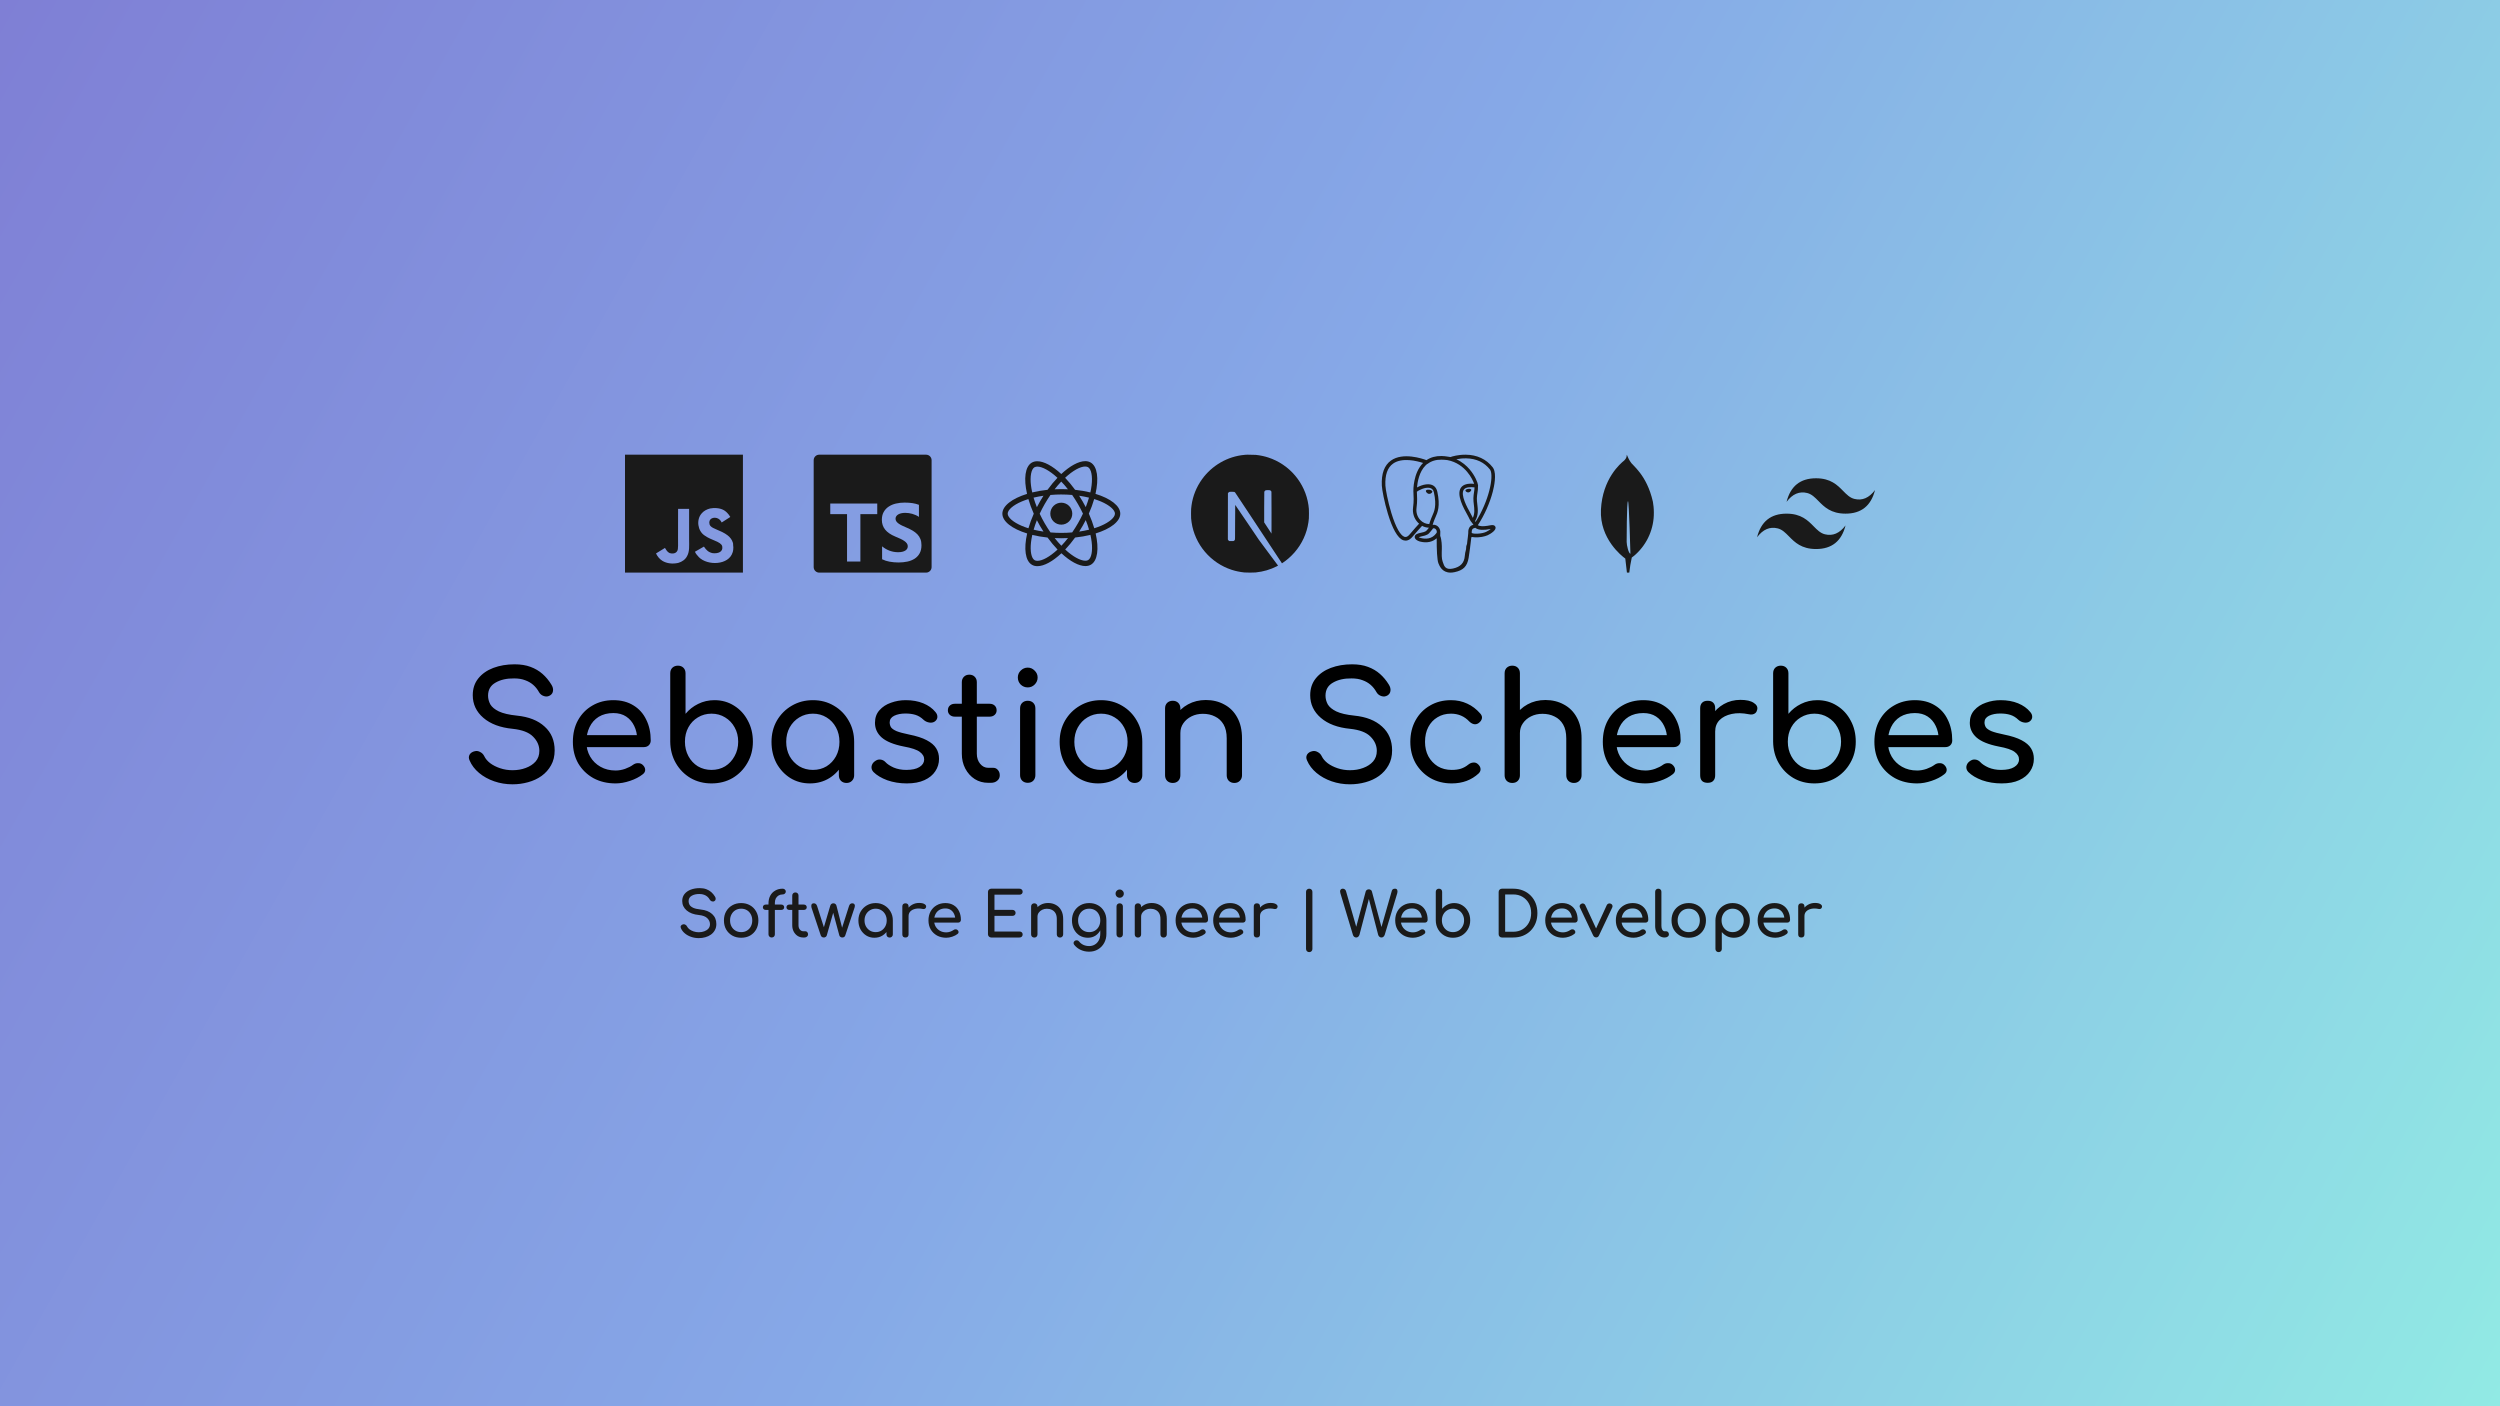 <svg width="1600" height="900" viewBox="0 0 1600 900" fill="none" xmlns="http://www.w3.org/2000/svg">
<rect width="1600" height="900" fill="url(#paint0_linear_11_2)"/>
<path d="M447.221 600.4C445.514 600.4 443.887 600.133 442.341 599.6C440.794 599.067 439.447 598.32 438.301 597.36C437.154 596.4 436.314 595.293 435.781 594.04C435.514 593.48 435.514 592.96 435.781 592.48C436.074 592 436.554 591.693 437.221 591.56C437.701 591.453 438.167 591.533 438.621 591.8C439.101 592.04 439.461 592.413 439.701 592.92C440.021 593.587 440.541 594.2 441.261 594.76C442.007 595.32 442.901 595.773 443.941 596.12C444.981 596.467 446.074 596.64 447.221 596.64C448.501 596.64 449.674 596.44 450.741 596.04C451.834 595.64 452.714 595.067 453.381 594.32C454.047 593.547 454.381 592.6 454.381 591.48C454.381 590.067 453.821 588.8 452.701 587.68C451.607 586.56 449.794 585.867 447.261 585.6C443.954 585.28 441.354 584.307 439.461 582.68C437.567 581.053 436.621 579.04 436.621 576.64C436.621 574.88 437.114 573.387 438.101 572.16C439.087 570.933 440.421 570 442.101 569.36C443.807 568.72 445.701 568.4 447.781 568.4C449.407 568.4 450.821 568.627 452.021 569.08C453.247 569.533 454.314 570.16 455.221 570.96C456.127 571.76 456.914 572.707 457.581 573.8C457.954 574.387 458.101 574.947 458.021 575.48C457.967 575.987 457.714 576.387 457.261 576.68C456.754 577 456.207 577.067 455.621 576.88C455.034 576.693 454.594 576.347 454.301 575.84C453.874 575.067 453.354 574.413 452.741 573.88C452.127 573.347 451.407 572.933 450.581 572.64C449.754 572.32 448.781 572.16 447.661 572.16C445.687 572.133 444.034 572.507 442.701 573.28C441.367 574.027 440.701 575.187 440.701 576.76C440.701 577.56 440.901 578.333 441.301 579.08C441.727 579.8 442.487 580.427 443.581 580.96C444.701 581.493 446.301 581.867 448.381 582.08C451.554 582.4 454.021 583.373 455.781 585C457.567 586.6 458.461 588.72 458.461 591.36C458.461 592.88 458.141 594.2 457.501 595.32C456.887 596.44 456.047 597.387 454.981 598.16C453.941 598.907 452.741 599.467 451.381 599.84C450.047 600.213 448.661 600.4 447.221 600.4ZM474.36 600.16C472.2 600.16 470.293 599.693 468.64 598.76C466.987 597.8 465.68 596.493 464.72 594.84C463.787 593.16 463.32 591.24 463.32 589.08C463.32 586.893 463.787 584.973 464.72 583.32C465.68 581.64 466.987 580.333 468.64 579.4C470.293 578.44 472.2 577.96 474.36 577.96C476.493 577.96 478.387 578.44 480.04 579.4C481.693 580.333 482.987 581.64 483.92 583.32C484.88 584.973 485.36 586.893 485.36 589.08C485.36 591.24 484.893 593.16 483.96 594.84C483.027 596.493 481.733 597.8 480.08 598.76C478.427 599.693 476.52 600.16 474.36 600.16ZM474.36 596.56C475.747 596.56 476.973 596.24 478.04 595.6C479.107 594.96 479.933 594.08 480.52 592.96C481.133 591.84 481.44 590.547 481.44 589.08C481.44 587.613 481.133 586.32 480.52 585.2C479.933 584.053 479.107 583.16 478.04 582.52C476.973 581.88 475.747 581.56 474.36 581.56C472.973 581.56 471.747 581.88 470.68 582.52C469.613 583.16 468.773 584.053 468.16 585.2C467.547 586.32 467.24 587.613 467.24 589.08C467.24 590.547 467.547 591.84 468.16 592.96C468.773 594.08 469.613 594.96 470.68 595.6C471.747 596.24 472.973 596.56 474.36 596.56ZM493.792 600C493.285 600 492.832 599.813 492.432 599.44C492.032 599.067 491.832 598.573 491.832 597.96V578.24C491.832 576.32 492.205 574.653 492.952 573.24C493.725 571.827 494.792 570.733 496.152 569.96C497.512 569.16 499.085 568.76 500.872 568.76C501.459 568.76 501.939 568.933 502.312 569.28C502.712 569.627 502.912 570.067 502.912 570.6C502.912 571.107 502.712 571.547 502.312 571.92C501.939 572.267 501.459 572.44 500.872 572.44C499.885 572.44 499.019 572.667 498.272 573.12C497.525 573.573 496.939 574.2 496.512 575C496.112 575.8 495.912 576.747 495.912 577.84V597.96C495.912 598.573 495.725 599.067 495.352 599.44C494.979 599.813 494.459 600 493.792 600ZM490.112 582.36C489.552 582.36 489.099 582.2 488.752 581.88C488.405 581.56 488.232 581.16 488.232 580.68C488.232 580.147 488.405 579.72 488.752 579.4C489.099 579.08 489.552 578.92 490.112 578.92H499.992C500.552 578.92 501.005 579.08 501.352 579.4C501.699 579.72 501.872 580.147 501.872 580.68C501.872 581.16 501.699 581.56 501.352 581.88C501.005 582.2 500.552 582.36 499.992 582.36H490.112ZM514.08 600C512.746 600 511.546 599.667 510.48 599C509.413 598.307 508.573 597.373 507.96 596.2C507.346 595.027 507.04 593.707 507.04 592.24V573.16C507.04 572.573 507.226 572.093 507.6 571.72C507.973 571.347 508.453 571.16 509.04 571.16C509.626 571.16 510.106 571.347 510.48 571.72C510.853 572.093 511.04 572.573 511.04 573.16V592.24C511.04 593.307 511.333 594.2 511.92 594.92C512.506 595.64 513.226 596 514.08 596H515.44C515.92 596 516.32 596.187 516.64 596.56C516.986 596.933 517.16 597.413 517.16 598C517.16 598.587 516.933 599.067 516.48 599.44C516.053 599.813 515.493 600 514.8 600H514.08ZM505.2 582.36C504.64 582.36 504.186 582.2 503.84 581.88C503.493 581.56 503.32 581.16 503.32 580.68C503.32 580.147 503.493 579.72 503.84 579.4C504.186 579.08 504.64 578.92 505.2 578.92H514.44C515 578.92 515.453 579.08 515.8 579.4C516.146 579.72 516.32 580.147 516.32 580.68C516.32 581.16 516.146 581.56 515.8 581.88C515.453 582.2 515 582.36 514.44 582.36H505.2ZM527.214 600C526.788 600 526.388 599.88 526.014 599.64C525.668 599.373 525.428 599.053 525.294 598.68L519.374 580.92C519.161 580.093 519.161 579.427 519.374 578.92C519.614 578.387 520.121 578.12 520.894 578.12C521.401 578.12 521.814 578.267 522.134 578.56C522.481 578.827 522.761 579.293 522.974 579.96L528.014 595.72H526.614L531.374 579.64C531.508 579.187 531.734 578.827 532.054 578.56C532.374 578.267 532.814 578.12 533.374 578.12C533.908 578.12 534.334 578.267 534.654 578.56C535.001 578.827 535.228 579.187 535.334 579.64L539.214 594.76H538.614L543.334 579.96C543.708 578.733 544.401 578.12 545.414 578.12C546.161 578.12 546.668 578.387 546.934 578.92C547.201 579.427 547.188 580.093 546.894 580.92L540.974 598.68C540.868 599.053 540.641 599.373 540.294 599.64C539.948 599.88 539.548 600 539.094 600C538.668 600 538.268 599.88 537.894 599.64C537.521 599.373 537.281 599.053 537.174 598.68L533.054 583.44H533.454L529.134 598.68C529.028 599.053 528.788 599.373 528.414 599.64C528.068 599.88 527.668 600 527.214 600ZM559.615 600.16C557.668 600.16 555.921 599.68 554.375 598.72C552.828 597.733 551.601 596.413 550.695 594.76C549.815 593.08 549.375 591.187 549.375 589.08C549.375 586.973 549.855 585.08 550.815 583.4C551.801 581.72 553.121 580.4 554.775 579.44C556.455 578.453 558.335 577.96 560.415 577.96C562.495 577.96 564.361 578.453 566.015 579.44C567.668 580.4 568.975 581.72 569.935 583.4C570.921 585.08 571.415 586.973 571.415 589.08H569.855C569.855 591.187 569.401 593.08 568.495 594.76C567.615 596.413 566.401 597.733 564.855 598.72C563.308 599.68 561.561 600.16 559.615 600.16ZM560.415 596.56C561.775 596.56 562.988 596.24 564.055 595.6C565.121 594.933 565.961 594.04 566.575 592.92C567.188 591.773 567.495 590.493 567.495 589.08C567.495 587.64 567.188 586.36 566.575 585.24C565.961 584.093 565.121 583.2 564.055 582.56C562.988 581.893 561.775 581.56 560.415 581.56C559.081 581.56 557.868 581.893 556.775 582.56C555.708 583.2 554.855 584.093 554.215 585.24C553.601 586.36 553.295 587.64 553.295 589.08C553.295 590.493 553.601 591.773 554.215 592.92C554.855 594.04 555.708 594.933 556.775 595.6C557.868 596.24 559.081 596.56 560.415 596.56ZM569.375 600.04C568.788 600.04 568.295 599.853 567.895 599.48C567.521 599.08 567.335 598.587 567.335 598V591.88L568.095 587.64L571.415 589.08V598C571.415 598.587 571.215 599.08 570.815 599.48C570.441 599.853 569.961 600.04 569.375 600.04ZM579.447 586.32C579.447 584.72 579.833 583.293 580.607 582.04C581.407 580.76 582.473 579.747 583.807 579C585.14 578.253 586.607 577.88 588.207 577.88C589.807 577.88 590.993 578.147 591.767 578.68C592.567 579.187 592.873 579.8 592.687 580.52C592.607 580.893 592.447 581.187 592.207 581.4C591.993 581.587 591.74 581.707 591.447 581.76C591.153 581.813 590.833 581.8 590.487 581.72C588.78 581.373 587.247 581.347 585.887 581.64C584.527 581.933 583.447 582.48 582.647 583.28C581.873 584.08 581.487 585.093 581.487 586.32H579.447ZM579.487 600C578.847 600 578.353 599.84 578.007 599.52C577.66 599.173 577.487 598.667 577.487 598V580.12C577.487 579.48 577.66 578.987 578.007 578.64C578.353 578.293 578.847 578.12 579.487 578.12C580.153 578.12 580.647 578.293 580.967 578.64C581.313 578.96 581.487 579.453 581.487 580.12V598C581.487 598.64 581.313 599.133 580.967 599.48C580.647 599.827 580.153 600 579.487 600ZM605.618 600.16C603.405 600.16 601.432 599.693 599.698 598.76C597.992 597.8 596.645 596.493 595.658 594.84C594.698 593.16 594.218 591.24 594.218 589.08C594.218 586.893 594.672 584.973 595.578 583.32C596.512 581.64 597.792 580.333 599.418 579.4C601.045 578.44 602.912 577.96 605.018 577.96C607.098 577.96 608.885 578.427 610.378 579.36C611.872 580.267 613.005 581.533 613.778 583.16C614.578 584.76 614.978 586.613 614.978 588.72C614.978 589.227 614.805 589.653 614.458 590C614.112 590.32 613.672 590.48 613.138 590.48H597.018V587.28H613.018L611.378 588.4C611.352 587.067 611.085 585.88 610.578 584.84C610.072 583.773 609.352 582.933 608.418 582.32C607.485 581.707 606.352 581.4 605.018 581.4C603.498 581.4 602.192 581.733 601.098 582.4C600.032 583.067 599.218 583.987 598.658 585.16C598.098 586.307 597.818 587.613 597.818 589.08C597.818 590.547 598.152 591.853 598.818 593C599.485 594.147 600.405 595.053 601.578 595.72C602.752 596.387 604.098 596.72 605.618 596.72C606.445 596.72 607.285 596.573 608.138 596.28C609.018 595.96 609.725 595.6 610.258 595.2C610.658 594.907 611.085 594.76 611.538 594.76C612.018 594.733 612.432 594.867 612.778 595.16C613.232 595.56 613.472 596 613.498 596.48C613.525 596.96 613.312 597.373 612.858 597.72C611.952 598.44 610.818 599.027 609.458 599.48C608.125 599.933 606.845 600.16 605.618 600.16ZM634.381 600C633.794 600 633.301 599.8 632.901 599.4C632.501 599 632.301 598.507 632.301 597.92V570.84C632.301 570.227 632.501 569.733 632.901 569.36C633.301 568.96 633.794 568.76 634.381 568.76H652.461C653.074 568.76 653.567 568.947 653.941 569.32C654.314 569.667 654.501 570.133 654.501 570.72C654.501 571.28 654.314 571.733 653.941 572.08C653.567 572.427 653.074 572.6 652.461 572.6H636.461V582.32H647.941C648.554 582.32 649.047 582.507 649.421 582.88C649.794 583.227 649.981 583.68 649.981 584.24C649.981 584.8 649.794 585.267 649.421 585.64C649.047 585.987 648.554 586.16 647.941 586.16H636.461V596.16H652.461C653.074 596.16 653.567 596.333 653.941 596.68C654.314 597.027 654.501 597.48 654.501 598.04C654.501 598.627 654.314 599.107 653.941 599.48C653.567 599.827 653.074 600 652.461 600H634.381ZM678.389 600.04C677.802 600.04 677.309 599.853 676.909 599.48C676.535 599.08 676.349 598.587 676.349 598V588.16C676.349 586.64 676.069 585.4 675.509 584.44C674.949 583.48 674.189 582.773 673.229 582.32C672.295 581.84 671.215 581.6 669.989 581.6C668.869 581.6 667.855 581.827 666.949 582.28C666.042 582.733 665.322 583.347 664.789 584.12C664.255 584.867 663.989 585.733 663.989 586.72H661.469C661.469 585.04 661.869 583.547 662.669 582.24C663.495 580.907 664.615 579.853 666.029 579.08C667.442 578.307 669.029 577.92 670.789 577.92C672.629 577.92 674.269 578.32 675.709 579.12C677.175 579.893 678.322 581.04 679.149 582.56C680.002 584.08 680.429 585.947 680.429 588.16V598C680.429 598.587 680.229 599.08 679.829 599.48C679.455 599.853 678.975 600.04 678.389 600.04ZM661.949 600.04C661.362 600.04 660.869 599.853 660.469 599.48C660.095 599.08 659.909 598.587 659.909 598V580.16C659.909 579.547 660.095 579.053 660.469 578.68C660.869 578.307 661.362 578.12 661.949 578.12C662.562 578.12 663.055 578.307 663.429 578.68C663.802 579.053 663.989 579.547 663.989 580.16V598C663.989 598.587 663.802 599.08 663.429 599.48C663.055 599.853 662.562 600.04 661.949 600.04ZM696.294 600.16C694.294 600.16 692.521 599.693 690.974 598.76C689.454 597.8 688.254 596.493 687.374 594.84C686.494 593.16 686.054 591.24 686.054 589.08C686.054 586.893 686.521 584.973 687.454 583.32C688.414 581.64 689.721 580.333 691.374 579.4C693.028 578.44 694.934 577.96 697.094 577.96C699.228 577.96 701.121 578.44 702.774 579.4C704.428 580.333 705.721 581.64 706.654 583.32C707.614 584.973 708.094 586.893 708.094 589.08H705.734C705.734 591.24 705.321 593.16 704.494 594.84C703.694 596.493 702.588 597.8 701.174 598.76C699.761 599.693 698.134 600.16 696.294 600.16ZM697.014 609.08C695.121 609.08 693.348 608.707 691.694 607.96C690.041 607.213 688.641 606.12 687.494 604.68C687.148 604.227 687.014 603.76 687.094 603.28C687.201 602.8 687.468 602.413 687.894 602.12C688.374 601.8 688.868 601.693 689.374 601.8C689.908 601.907 690.334 602.173 690.654 602.6C691.374 603.507 692.281 604.213 693.374 604.72C694.468 605.227 695.708 605.48 697.094 605.48C698.374 605.48 699.548 605.173 700.614 604.56C701.708 603.947 702.574 603.04 703.214 601.84C703.854 600.64 704.174 599.173 704.174 597.44V591.76L705.494 588.24L708.094 589.08V597.72C708.094 599.827 707.628 601.733 706.694 603.44C705.761 605.173 704.454 606.547 702.774 607.56C701.121 608.573 699.201 609.08 697.014 609.08ZM697.094 596.56C698.481 596.56 699.708 596.24 700.774 595.6C701.841 594.96 702.668 594.08 703.254 592.96C703.868 591.84 704.174 590.547 704.174 589.08C704.174 587.613 703.868 586.32 703.254 585.2C702.668 584.053 701.841 583.16 700.774 582.52C699.708 581.88 698.481 581.56 697.094 581.56C695.708 581.56 694.481 581.88 693.414 582.52C692.348 583.16 691.508 584.053 690.894 585.2C690.281 586.32 689.974 587.613 689.974 589.08C689.974 590.547 690.281 591.84 690.894 592.96C691.508 594.08 692.348 594.96 693.414 595.6C694.481 596.24 695.708 596.56 697.094 596.56ZM716.606 600C716.02 600 715.526 599.813 715.126 599.44C714.753 599.04 714.566 598.547 714.566 597.96V580.16C714.566 579.547 714.753 579.053 715.126 578.68C715.526 578.307 716.02 578.12 716.606 578.12C717.22 578.12 717.713 578.307 718.086 578.68C718.46 579.053 718.646 579.547 718.646 580.16V597.96C718.646 598.547 718.46 599.04 718.086 599.44C717.713 599.813 717.22 600 716.606 600ZM716.606 574.56C715.886 574.56 715.26 574.307 714.726 573.8C714.22 573.267 713.966 572.64 713.966 571.92C713.966 571.2 714.22 570.587 714.726 570.08C715.26 569.547 715.886 569.28 716.606 569.28C717.326 569.28 717.94 569.547 718.446 570.08C718.98 570.587 719.246 571.2 719.246 571.92C719.246 572.64 718.98 573.267 718.446 573.8C717.94 574.307 717.326 574.56 716.606 574.56ZM744.717 600.04C744.13 600.04 743.637 599.853 743.237 599.48C742.863 599.08 742.677 598.587 742.677 598V588.16C742.677 586.64 742.397 585.4 741.837 584.44C741.277 583.48 740.517 582.773 739.557 582.32C738.623 581.84 737.543 581.6 736.317 581.6C735.197 581.6 734.183 581.827 733.277 582.28C732.37 582.733 731.65 583.347 731.117 584.12C730.583 584.867 730.317 585.733 730.317 586.72H727.797C727.797 585.04 728.197 583.547 728.997 582.24C729.823 580.907 730.943 579.853 732.357 579.08C733.77 578.307 735.357 577.92 737.117 577.92C738.957 577.92 740.597 578.32 742.037 579.12C743.503 579.893 744.65 581.04 745.477 582.56C746.33 584.08 746.757 585.947 746.757 588.16V598C746.757 598.587 746.557 599.08 746.157 599.48C745.783 599.853 745.303 600.04 744.717 600.04ZM728.277 600.04C727.69 600.04 727.197 599.853 726.797 599.48C726.423 599.08 726.237 598.587 726.237 598V580.16C726.237 579.547 726.423 579.053 726.797 578.68C727.197 578.307 727.69 578.12 728.277 578.12C728.89 578.12 729.383 578.307 729.757 578.68C730.13 579.053 730.317 579.547 730.317 580.16V598C730.317 598.587 730.13 599.08 729.757 599.48C729.383 599.853 728.89 600.04 728.277 600.04ZM763.782 600.16C761.569 600.16 759.596 599.693 757.862 598.76C756.156 597.8 754.809 596.493 753.822 594.84C752.862 593.16 752.382 591.24 752.382 589.08C752.382 586.893 752.836 584.973 753.742 583.32C754.676 581.64 755.956 580.333 757.582 579.4C759.209 578.44 761.076 577.96 763.182 577.96C765.262 577.96 767.049 578.427 768.542 579.36C770.036 580.267 771.169 581.533 771.942 583.16C772.742 584.76 773.142 586.613 773.142 588.72C773.142 589.227 772.969 589.653 772.622 590C772.276 590.32 771.836 590.48 771.302 590.48H755.182V587.28H771.182L769.542 588.4C769.516 587.067 769.249 585.88 768.742 584.84C768.236 583.773 767.516 582.933 766.582 582.32C765.649 581.707 764.516 581.4 763.182 581.4C761.662 581.4 760.356 581.733 759.262 582.4C758.196 583.067 757.382 583.987 756.822 585.16C756.262 586.307 755.982 587.613 755.982 589.08C755.982 590.547 756.316 591.853 756.982 593C757.649 594.147 758.569 595.053 759.742 595.72C760.916 596.387 762.262 596.72 763.782 596.72C764.609 596.72 765.449 596.573 766.302 596.28C767.182 595.96 767.889 595.6 768.422 595.2C768.822 594.907 769.249 594.76 769.702 594.76C770.182 594.733 770.596 594.867 770.942 595.16C771.396 595.56 771.636 596 771.662 596.48C771.689 596.96 771.476 597.373 771.022 597.72C770.116 598.44 768.982 599.027 767.622 599.48C766.289 599.933 765.009 600.16 763.782 600.16ZM787.845 600.16C785.632 600.16 783.658 599.693 781.925 598.76C780.218 597.8 778.872 596.493 777.885 594.84C776.925 593.16 776.445 591.24 776.445 589.08C776.445 586.893 776.898 584.973 777.805 583.32C778.738 581.64 780.018 580.333 781.645 579.4C783.272 578.44 785.138 577.96 787.245 577.96C789.325 577.96 791.112 578.427 792.605 579.36C794.098 580.267 795.232 581.533 796.005 583.16C796.805 584.76 797.205 586.613 797.205 588.72C797.205 589.227 797.032 589.653 796.685 590C796.338 590.32 795.898 590.48 795.365 590.48H779.245V587.28H795.245L793.605 588.4C793.578 587.067 793.312 585.88 792.805 584.84C792.298 583.773 791.578 582.933 790.645 582.32C789.712 581.707 788.578 581.4 787.245 581.4C785.725 581.4 784.418 581.733 783.325 582.4C782.258 583.067 781.445 583.987 780.885 585.16C780.325 586.307 780.045 587.613 780.045 589.08C780.045 590.547 780.378 591.853 781.045 593C781.712 594.147 782.632 595.053 783.805 595.72C784.978 596.387 786.325 596.72 787.845 596.72C788.672 596.72 789.512 596.573 790.365 596.28C791.245 595.96 791.952 595.6 792.485 595.2C792.885 594.907 793.312 594.76 793.765 594.76C794.245 594.733 794.658 594.867 795.005 595.16C795.458 595.56 795.698 596 795.725 596.48C795.752 596.96 795.538 597.373 795.085 597.72C794.178 598.44 793.045 599.027 791.685 599.48C790.352 599.933 789.072 600.16 787.845 600.16ZM804.369 586.32C804.369 584.72 804.755 583.293 805.529 582.04C806.329 580.76 807.395 579.747 808.729 579C810.062 578.253 811.529 577.88 813.129 577.88C814.729 577.88 815.915 578.147 816.689 578.68C817.489 579.187 817.795 579.8 817.609 580.52C817.529 580.893 817.369 581.187 817.129 581.4C816.915 581.587 816.662 581.707 816.369 581.76C816.075 581.813 815.755 581.8 815.409 581.72C813.702 581.373 812.169 581.347 810.809 581.64C809.449 581.933 808.369 582.48 807.569 583.28C806.795 584.08 806.409 585.093 806.409 586.32H804.369ZM804.409 600C803.769 600 803.275 599.84 802.929 599.52C802.582 599.173 802.409 598.667 802.409 598V580.12C802.409 579.48 802.582 578.987 802.929 578.64C803.275 578.293 803.769 578.12 804.409 578.12C805.075 578.12 805.569 578.293 805.889 578.64C806.235 578.96 806.409 579.453 806.409 580.12V598C806.409 598.64 806.235 599.133 805.889 599.48C805.569 599.827 805.075 600 804.409 600ZM837.9 609.36C837.314 609.36 836.82 609.16 836.42 608.76C836.047 608.387 835.86 607.907 835.86 607.32V570.8C835.86 570.213 836.047 569.733 836.42 569.36C836.82 568.96 837.314 568.76 837.9 568.76C838.514 568.76 839.007 568.96 839.38 569.36C839.754 569.733 839.94 570.213 839.94 570.8V607.32C839.94 607.907 839.754 608.387 839.38 608.76C839.007 609.16 838.514 609.36 837.9 609.36ZM867.964 600C867.484 600 867.058 599.853 866.684 599.56C866.311 599.267 866.044 598.867 865.884 598.36L857.844 571.64C857.578 570.76 857.591 570.067 857.884 569.56C858.204 569.027 858.711 568.76 859.404 568.76C859.858 568.76 860.271 568.893 860.644 569.16C861.018 569.4 861.284 569.787 861.444 570.32L868.444 594.72H867.564L874.044 570.56C874.151 570.16 874.391 569.827 874.764 569.56C875.138 569.293 875.564 569.16 876.044 569.16C876.471 569.16 876.871 569.28 877.244 569.52C877.644 569.733 877.898 570.067 878.004 570.52L884.524 594.72H883.724L890.764 570.12C891.031 569.213 891.711 568.76 892.804 568.76C893.551 568.76 894.031 569.053 894.244 569.64C894.458 570.2 894.458 570.867 894.244 571.64L886.204 598.32C886.018 598.827 885.738 599.24 885.364 599.56C885.018 599.853 884.604 600 884.124 600C883.618 600 883.178 599.84 882.804 599.52C882.458 599.2 882.204 598.813 882.044 598.36L875.604 573.48H876.564L870.044 598.32C869.858 598.827 869.578 599.24 869.204 599.56C868.858 599.853 868.444 600 867.964 600ZM904.329 600.16C902.116 600.16 900.143 599.693 898.409 598.76C896.703 597.8 895.356 596.493 894.369 594.84C893.409 593.16 892.929 591.24 892.929 589.08C892.929 586.893 893.383 584.973 894.289 583.32C895.223 581.64 896.503 580.333 898.129 579.4C899.756 578.44 901.623 577.96 903.729 577.96C905.809 577.96 907.596 578.427 909.089 579.36C910.583 580.267 911.716 581.533 912.489 583.16C913.289 584.76 913.689 586.613 913.689 588.72C913.689 589.227 913.516 589.653 913.169 590C912.823 590.32 912.383 590.48 911.849 590.48H895.729V587.28H911.729L910.089 588.4C910.063 587.067 909.796 585.88 909.289 584.84C908.783 583.773 908.063 582.933 907.129 582.32C906.196 581.707 905.063 581.4 903.729 581.4C902.209 581.4 900.903 581.733 899.809 582.4C898.743 583.067 897.929 583.987 897.369 585.16C896.809 586.307 896.529 587.613 896.529 589.08C896.529 590.547 896.863 591.853 897.529 593C898.196 594.147 899.116 595.053 900.289 595.72C901.463 596.387 902.809 596.72 904.329 596.72C905.156 596.72 905.996 596.573 906.849 596.28C907.729 595.96 908.436 595.6 908.969 595.2C909.369 594.907 909.796 594.76 910.249 594.76C910.729 594.733 911.143 594.867 911.489 595.16C911.943 595.56 912.183 596 912.209 596.48C912.236 596.96 912.023 597.373 911.569 597.72C910.663 598.44 909.529 599.027 908.169 599.48C906.836 599.933 905.556 600.16 904.329 600.16ZM929.893 600.16C927.813 600.16 925.946 599.68 924.293 598.72C922.64 597.733 921.333 596.4 920.373 594.72C919.413 593.04 918.92 591.147 918.893 589.04V570.8C918.893 570.187 919.08 569.693 919.453 569.32C919.853 568.947 920.346 568.76 920.933 568.76C921.546 568.76 922.04 568.947 922.413 569.32C922.786 569.693 922.973 570.187 922.973 570.8V581.6C923.906 580.48 925.026 579.6 926.333 578.96C927.666 578.293 929.12 577.96 930.693 577.96C932.64 577.96 934.386 578.453 935.933 579.44C937.48 580.4 938.693 581.72 939.573 583.4C940.48 585.053 940.933 586.933 940.933 589.04C940.933 591.147 940.44 593.04 939.453 594.72C938.493 596.4 937.186 597.733 935.533 598.72C933.88 599.68 932 600.16 929.893 600.16ZM929.893 596.56C931.253 596.56 932.466 596.24 933.533 595.6C934.6 594.933 935.44 594.027 936.053 592.88C936.693 591.733 937.013 590.453 937.013 589.04C937.013 587.6 936.693 586.32 936.053 585.2C935.44 584.08 934.6 583.2 933.533 582.56C932.466 581.893 931.253 581.56 929.893 581.56C928.56 581.56 927.346 581.893 926.253 582.56C925.186 583.2 924.346 584.08 923.733 585.2C923.12 586.32 922.813 587.6 922.813 589.04C922.813 590.453 923.12 591.733 923.733 592.88C924.346 594.027 925.186 594.933 926.253 595.6C927.346 596.24 928.56 596.56 929.893 596.56ZM961.217 600C960.63 600 960.137 599.8 959.737 599.4C959.337 599 959.137 598.507 959.137 597.92V570.84C959.137 570.227 959.337 569.733 959.737 569.36C960.137 568.96 960.63 568.76 961.217 568.76H968.457C970.75 568.76 972.83 569.147 974.697 569.92C976.59 570.667 978.23 571.747 979.617 573.16C981.003 574.547 982.07 576.187 982.817 578.08C983.563 579.973 983.937 582.067 983.937 584.36C983.937 586.653 983.563 588.76 982.817 590.68C982.07 592.573 981.003 594.227 979.617 595.64C978.23 597.027 976.59 598.107 974.697 598.88C972.83 599.627 970.75 600 968.457 600H961.217ZM963.297 596.32H968.457C970.697 596.32 972.67 595.813 974.377 594.8C976.11 593.76 977.47 592.347 978.457 590.56C979.443 588.747 979.937 586.68 979.937 584.36C979.937 582.013 979.443 579.947 978.457 578.16C977.47 576.373 976.11 574.973 974.377 573.96C972.67 572.947 970.697 572.44 968.457 572.44H963.297V596.32ZM1000.34 600.16C998.132 600.16 996.158 599.693 994.425 598.76C992.718 597.8 991.372 596.493 990.385 594.84C989.425 593.16 988.945 591.24 988.945 589.08C988.945 586.893 989.398 584.973 990.305 583.32C991.238 581.64 992.518 580.333 994.145 579.4C995.772 578.44 997.638 577.96 999.745 577.96C1001.82 577.96 1003.61 578.427 1005.1 579.36C1006.6 580.267 1007.73 581.533 1008.5 583.16C1009.3 584.76 1009.7 586.613 1009.7 588.72C1009.7 589.227 1009.53 589.653 1009.18 590C1008.84 590.32 1008.4 590.48 1007.86 590.48H991.745V587.28H1007.74L1006.1 588.4C1006.08 587.067 1005.81 585.88 1005.3 584.84C1004.8 583.773 1004.08 582.933 1003.14 582.32C1002.21 581.707 1001.08 581.4 999.745 581.4C998.225 581.4 996.918 581.733 995.825 582.4C994.758 583.067 993.945 583.987 993.385 585.16C992.825 586.307 992.545 587.613 992.545 589.08C992.545 590.547 992.878 591.853 993.545 593C994.212 594.147 995.132 595.053 996.305 595.72C997.478 596.387 998.825 596.72 1000.34 596.72C1001.17 596.72 1002.01 596.573 1002.86 596.28C1003.74 595.96 1004.45 595.6 1004.98 595.2C1005.38 594.907 1005.81 594.76 1006.26 594.76C1006.74 594.733 1007.16 594.867 1007.5 595.16C1007.96 595.56 1008.2 596 1008.22 596.48C1008.25 596.96 1008.04 597.373 1007.58 597.72C1006.68 598.44 1005.54 599.027 1004.18 599.48C1002.85 599.933 1001.57 600.16 1000.34 600.16ZM1021.53 599.96C1020.7 599.96 1020.06 599.52 1019.61 598.64L1011.13 580.76C1010.91 580.307 1010.89 579.867 1011.05 579.44C1011.23 578.987 1011.58 578.64 1012.09 578.4C1012.54 578.16 1012.99 578.12 1013.45 578.28C1013.93 578.44 1014.29 578.747 1014.53 579.2L1022.45 596.28H1020.53L1028.37 579.2C1028.61 578.747 1028.97 578.44 1029.45 578.28C1029.95 578.12 1030.46 578.16 1030.97 578.4C1031.45 578.613 1031.77 578.947 1031.93 579.4C1032.09 579.853 1032.06 580.307 1031.85 580.76L1023.37 598.64C1022.97 599.52 1022.35 599.96 1021.53 599.96ZM1045.54 600.16C1043.33 600.16 1041.35 599.693 1039.62 598.76C1037.91 597.8 1036.57 596.493 1035.58 594.84C1034.62 593.16 1034.14 591.24 1034.14 589.08C1034.14 586.893 1034.59 584.973 1035.5 583.32C1036.43 581.64 1037.71 580.333 1039.34 579.4C1040.97 578.44 1042.83 577.96 1044.94 577.96C1047.02 577.96 1048.81 578.427 1050.3 579.36C1051.79 580.267 1052.93 581.533 1053.7 583.16C1054.5 584.76 1054.9 586.613 1054.9 588.72C1054.9 589.227 1054.73 589.653 1054.38 590C1054.03 590.32 1053.59 590.48 1053.06 590.48H1036.94V587.28H1052.94L1051.3 588.4C1051.27 587.067 1051.01 585.88 1050.5 584.84C1049.99 583.773 1049.27 582.933 1048.34 582.32C1047.41 581.707 1046.27 581.4 1044.94 581.4C1043.42 581.4 1042.11 581.733 1041.02 582.4C1039.95 583.067 1039.14 583.987 1038.58 585.16C1038.02 586.307 1037.74 587.613 1037.74 589.08C1037.74 590.547 1038.07 591.853 1038.74 593C1039.41 594.147 1040.33 595.053 1041.5 595.72C1042.67 596.387 1044.02 596.72 1045.54 596.72C1046.37 596.72 1047.21 596.573 1048.06 596.28C1048.94 595.96 1049.65 595.6 1050.18 595.2C1050.58 594.907 1051.01 594.76 1051.46 594.76C1051.94 594.733 1052.35 594.867 1052.7 595.16C1053.15 595.56 1053.39 596 1053.42 596.48C1053.45 596.96 1053.23 597.373 1052.78 597.72C1051.87 598.44 1050.74 599.027 1049.38 599.48C1048.05 599.933 1046.77 600.16 1045.54 600.16ZM1065.3 600C1064.13 600 1063.09 599.68 1062.18 599.04C1061.28 598.4 1060.57 597.533 1060.06 596.44C1059.56 595.32 1059.3 594.04 1059.3 592.6V570.76C1059.3 570.173 1059.49 569.693 1059.86 569.32C1060.24 568.947 1060.72 568.76 1061.3 568.76C1061.89 568.76 1062.37 568.947 1062.74 569.32C1063.12 569.693 1063.3 570.173 1063.3 570.76V592.6C1063.3 593.587 1063.49 594.4 1063.86 595.04C1064.24 595.68 1064.72 596 1065.3 596H1066.3C1066.84 596 1067.26 596.187 1067.58 596.56C1067.93 596.933 1068.1 597.413 1068.1 598C1068.1 598.587 1067.85 599.067 1067.34 599.44C1066.84 599.813 1066.18 600 1065.38 600H1065.3ZM1080.81 600.16C1078.65 600.16 1076.74 599.693 1075.09 598.76C1073.43 597.8 1072.13 596.493 1071.17 594.84C1070.23 593.16 1069.77 591.24 1069.77 589.08C1069.77 586.893 1070.23 584.973 1071.17 583.32C1072.13 581.64 1073.43 580.333 1075.09 579.4C1076.74 578.44 1078.65 577.96 1080.81 577.96C1082.94 577.96 1084.83 578.44 1086.49 579.4C1088.14 580.333 1089.43 581.64 1090.37 583.32C1091.33 584.973 1091.81 586.893 1091.81 589.08C1091.81 591.24 1091.34 593.16 1090.41 594.84C1089.47 596.493 1088.18 597.8 1086.53 598.76C1084.87 599.693 1082.97 600.16 1080.81 600.16ZM1080.81 596.56C1082.19 596.56 1083.42 596.24 1084.49 595.6C1085.55 594.96 1086.38 594.08 1086.97 592.96C1087.58 591.84 1087.89 590.547 1087.89 589.08C1087.89 587.613 1087.58 586.32 1086.97 585.2C1086.38 584.053 1085.55 583.16 1084.49 582.52C1083.42 581.88 1082.19 581.56 1080.81 581.56C1079.42 581.56 1078.19 581.88 1077.13 582.52C1076.06 583.16 1075.22 584.053 1074.61 585.2C1073.99 586.32 1073.69 587.613 1073.69 589.08C1073.69 590.547 1073.99 591.84 1074.61 592.96C1075.22 594.08 1076.06 594.96 1077.13 595.6C1078.19 596.24 1079.42 596.56 1080.81 596.56ZM1099.92 609.36C1099.33 609.36 1098.84 609.16 1098.44 608.76C1098.06 608.387 1097.88 607.907 1097.88 607.32V589.08C1097.9 586.973 1098.4 585.08 1099.36 583.4C1100.32 581.72 1101.62 580.4 1103.28 579.44C1104.93 578.453 1106.8 577.96 1108.88 577.96C1110.98 577.96 1112.86 578.453 1114.52 579.44C1116.17 580.4 1117.48 581.72 1118.44 583.4C1119.42 585.08 1119.92 586.973 1119.92 589.08C1119.92 591.187 1119.46 593.08 1118.56 594.76C1117.68 596.413 1116.46 597.733 1114.92 598.72C1113.37 599.68 1111.62 600.16 1109.68 600.16C1108.1 600.16 1106.65 599.84 1105.32 599.2C1104.01 598.533 1102.89 597.64 1101.96 596.52V607.32C1101.96 607.907 1101.77 608.387 1101.4 608.76C1101.02 609.16 1100.53 609.36 1099.92 609.36ZM1108.88 596.56C1110.24 596.56 1111.45 596.24 1112.52 595.6C1113.58 594.933 1114.42 594.04 1115.04 592.92C1115.68 591.773 1116 590.493 1116 589.08C1116 587.64 1115.68 586.36 1115.04 585.24C1114.42 584.093 1113.58 583.2 1112.52 582.56C1111.45 581.893 1110.24 581.56 1108.88 581.56C1107.54 581.56 1106.33 581.893 1105.24 582.56C1104.17 583.2 1103.33 584.093 1102.72 585.24C1102.1 586.36 1101.8 587.64 1101.8 589.08C1101.8 590.493 1102.1 591.773 1102.72 592.92C1103.33 594.04 1104.17 594.933 1105.24 595.6C1106.33 596.24 1107.54 596.56 1108.88 596.56ZM1136.28 600.16C1134.07 600.16 1132.1 599.693 1130.36 598.76C1128.66 597.8 1127.31 596.493 1126.32 594.84C1125.36 593.16 1124.88 591.24 1124.88 589.08C1124.88 586.893 1125.34 584.973 1126.24 583.32C1127.18 581.64 1128.46 580.333 1130.08 579.4C1131.71 578.44 1133.58 577.96 1135.68 577.96C1137.76 577.96 1139.55 578.427 1141.04 579.36C1142.54 580.267 1143.67 581.533 1144.44 583.16C1145.24 584.76 1145.64 586.613 1145.64 588.72C1145.64 589.227 1145.47 589.653 1145.12 590C1144.78 590.32 1144.34 590.48 1143.8 590.48H1127.68V587.28H1143.68L1142.04 588.4C1142.02 587.067 1141.75 585.88 1141.24 584.84C1140.74 583.773 1140.02 582.933 1139.08 582.32C1138.15 581.707 1137.02 581.4 1135.68 581.4C1134.16 581.4 1132.86 581.733 1131.76 582.4C1130.7 583.067 1129.88 583.987 1129.32 585.16C1128.76 586.307 1128.48 587.613 1128.48 589.08C1128.48 590.547 1128.82 591.853 1129.48 593C1130.15 594.147 1131.07 595.053 1132.24 595.72C1133.42 596.387 1134.76 596.72 1136.28 596.72C1137.11 596.72 1137.95 596.573 1138.8 596.28C1139.68 595.96 1140.39 595.6 1140.92 595.2C1141.32 594.907 1141.75 594.76 1142.2 594.76C1142.68 594.733 1143.1 594.867 1143.44 595.16C1143.9 595.56 1144.14 596 1144.16 596.48C1144.19 596.96 1143.98 597.373 1143.52 597.72C1142.62 598.44 1141.48 599.027 1140.12 599.48C1138.79 599.933 1137.51 600.16 1136.28 600.16ZM1152.81 586.32C1152.81 584.72 1153.19 583.293 1153.97 582.04C1154.77 580.76 1155.83 579.747 1157.17 579C1158.5 578.253 1159.97 577.88 1161.57 577.88C1163.17 577.88 1164.35 578.147 1165.13 578.68C1165.93 579.187 1166.23 579.8 1166.05 580.52C1165.97 580.893 1165.81 581.187 1165.57 581.4C1165.35 581.587 1165.1 581.707 1164.81 581.76C1164.51 581.813 1164.19 581.8 1163.85 581.72C1162.14 581.373 1160.61 581.347 1159.25 581.64C1157.89 581.933 1156.81 582.48 1156.01 583.28C1155.23 584.08 1154.85 585.093 1154.85 586.32H1152.81ZM1152.85 600C1152.21 600 1151.71 599.84 1151.37 599.52C1151.02 599.173 1150.85 598.667 1150.85 598V580.12C1150.85 579.48 1151.02 578.987 1151.37 578.64C1151.71 578.293 1152.21 578.12 1152.85 578.12C1153.51 578.12 1154.01 578.293 1154.33 578.64C1154.67 578.96 1154.85 579.453 1154.85 580.12V598C1154.85 598.64 1154.67 599.133 1154.33 599.48C1154.01 599.827 1153.51 600 1152.85 600Z" fill="#1A1A1A"/>
<path d="M328.002 501.96C323.906 501.96 320.002 501.32 316.29 500.04C312.578 498.76 309.346 496.968 306.594 494.664C303.842 492.36 301.826 489.704 300.546 486.696C299.906 485.352 299.906 484.104 300.546 482.952C301.25 481.8 302.402 481.064 304.002 480.744C305.154 480.488 306.274 480.68 307.362 481.32C308.514 481.896 309.378 482.792 309.954 484.008C310.722 485.608 311.97 487.08 313.698 488.424C315.49 489.768 317.634 490.856 320.13 491.688C322.626 492.52 325.25 492.936 328.002 492.936C331.074 492.936 333.89 492.456 336.45 491.496C339.074 490.536 341.186 489.16 342.786 487.368C344.386 485.512 345.186 483.24 345.186 480.552C345.186 477.16 343.842 474.12 341.154 471.432C338.53 468.744 334.178 467.08 328.098 466.44C320.162 465.672 313.922 463.336 309.378 459.432C304.834 455.528 302.562 450.696 302.562 444.936C302.562 440.712 303.746 437.128 306.114 434.184C308.482 431.24 311.682 429 315.714 427.464C319.81 425.928 324.354 425.16 329.346 425.16C333.25 425.16 336.642 425.704 339.522 426.792C342.466 427.88 345.026 429.384 347.202 431.304C349.378 433.224 351.266 435.496 352.866 438.12C353.762 439.528 354.114 440.872 353.922 442.152C353.794 443.368 353.186 444.328 352.098 445.032C350.882 445.8 349.57 445.96 348.162 445.512C346.754 445.064 345.698 444.232 344.994 443.016C343.97 441.16 342.722 439.592 341.25 438.312C339.778 437.032 338.05 436.04 336.066 435.336C334.082 434.568 331.746 434.184 329.058 434.184C324.322 434.12 320.354 435.016 317.154 436.872C313.954 438.664 312.354 441.448 312.354 445.224C312.354 447.144 312.834 449 313.794 450.792C314.818 452.52 316.642 454.024 319.266 455.304C321.954 456.584 325.794 457.48 330.786 457.992C338.402 458.76 344.322 461.096 348.546 465C352.834 468.84 354.978 473.928 354.978 480.264C354.978 483.912 354.21 487.08 352.674 489.768C351.202 492.456 349.186 494.728 346.626 496.584C344.13 498.376 341.25 499.72 337.986 500.616C334.786 501.512 331.458 501.96 328.002 501.96ZM394 501.384C388.688 501.384 383.952 500.264 379.792 498.024C375.696 495.72 372.464 492.584 370.096 488.616C367.792 484.584 366.64 479.976 366.64 474.792C366.64 469.544 367.728 464.936 369.904 460.968C372.144 456.936 375.216 453.8 379.12 451.56C383.024 449.256 387.504 448.104 392.56 448.104C397.552 448.104 401.84 449.224 405.424 451.464C409.008 453.64 411.728 456.68 413.583 460.584C415.504 464.424 416.464 468.872 416.464 473.928C416.464 475.144 416.048 476.168 415.216 477C414.384 477.768 413.328 478.152 412.048 478.152H373.359V470.472H411.76L407.824 473.16C407.76 469.96 407.12 467.112 405.904 464.616C404.688 462.056 402.96 460.04 400.72 458.568C398.48 457.096 395.76 456.36 392.56 456.36C388.912 456.36 385.776 457.16 383.152 458.76C380.592 460.36 378.64 462.568 377.296 465.384C375.952 468.136 375.28 471.272 375.28 474.792C375.28 478.312 376.08 481.448 377.68 484.2C379.28 486.952 381.488 489.128 384.304 490.728C387.12 492.328 390.352 493.128 394 493.128C395.984 493.128 398 492.776 400.048 492.072C402.16 491.304 403.856 490.44 405.136 489.48C406.096 488.776 407.12 488.424 408.208 488.424C409.36 488.36 410.352 488.68 411.184 489.384C412.272 490.344 412.848 491.4 412.912 492.552C412.976 493.704 412.464 494.696 411.375 495.528C409.2 497.256 406.48 498.664 403.216 499.752C400.016 500.84 396.944 501.384 394 501.384ZM455.353 501.384C450.361 501.384 445.881 500.232 441.913 497.928C437.945 495.56 434.809 492.36 432.505 488.328C430.201 484.296 429.017 479.752 428.953 474.696V430.92C428.953 429.448 429.401 428.264 430.297 427.368C431.257 426.472 432.441 426.024 433.849 426.024C435.321 426.024 436.505 426.472 437.401 427.368C438.297 428.264 438.745 429.448 438.745 430.92V456.84C440.985 454.152 443.673 452.04 446.809 450.504C450.009 448.904 453.497 448.104 457.273 448.104C461.945 448.104 466.137 449.288 469.849 451.656C473.561 453.96 476.473 457.128 478.585 461.16C480.761 465.128 481.849 469.64 481.849 474.696C481.849 479.752 480.665 484.296 478.297 488.328C475.993 492.36 472.857 495.56 468.889 497.928C464.921 500.232 460.409 501.384 455.353 501.384ZM455.353 492.744C458.617 492.744 461.529 491.976 464.089 490.44C466.649 488.84 468.665 486.664 470.137 483.912C471.673 481.16 472.441 478.088 472.441 474.696C472.441 471.24 471.673 468.168 470.137 465.48C468.665 462.792 466.649 460.68 464.089 459.144C461.529 457.544 458.617 456.744 455.353 456.744C452.153 456.744 449.241 457.544 446.617 459.144C444.057 460.68 442.041 462.792 440.569 465.48C439.097 468.168 438.361 471.24 438.361 474.696C438.361 478.088 439.097 481.16 440.569 483.912C442.041 486.664 444.057 488.84 446.617 490.44C449.241 491.976 452.153 492.744 455.353 492.744ZM518.341 501.384C513.669 501.384 509.477 500.232 505.765 497.928C502.053 495.56 499.109 492.392 496.933 488.424C494.821 484.392 493.765 479.848 493.765 474.792C493.765 469.736 494.917 465.192 497.221 461.16C499.589 457.128 502.757 453.96 506.725 451.656C510.757 449.288 515.269 448.104 520.261 448.104C525.253 448.104 529.733 449.288 533.701 451.656C537.669 453.96 540.805 457.128 543.109 461.16C545.477 465.192 546.661 469.736 546.661 474.792H542.917C542.917 479.848 541.829 484.392 539.653 488.424C537.541 492.392 534.629 495.56 530.917 497.928C527.205 500.232 523.013 501.384 518.341 501.384ZM520.261 492.744C523.525 492.744 526.437 491.976 528.997 490.44C531.557 488.84 533.573 486.696 535.045 484.008C536.517 481.256 537.253 478.184 537.253 474.792C537.253 471.336 536.517 468.264 535.045 465.576C533.573 462.824 531.557 460.68 528.997 459.144C526.437 457.544 523.525 456.744 520.261 456.744C517.061 456.744 514.149 457.544 511.525 459.144C508.965 460.68 506.917 462.824 505.381 465.576C503.909 468.264 503.173 471.336 503.173 474.792C503.173 478.184 503.909 481.256 505.381 484.008C506.917 486.696 508.965 488.84 511.525 490.44C514.149 491.976 517.061 492.744 520.261 492.744ZM541.765 501.096C540.357 501.096 539.173 500.648 538.213 499.752C537.317 498.792 536.869 497.608 536.869 496.2V481.512L538.693 471.336L546.661 474.792V496.2C546.661 497.608 546.181 498.792 545.221 499.752C544.325 500.648 543.173 501.096 541.765 501.096ZM580.338 501.384C575.858 501.384 571.698 500.712 567.858 499.368C564.082 497.96 561.138 496.2 559.026 494.088C558.066 493.064 557.65 491.912 557.778 490.632C557.97 489.288 558.61 488.2 559.698 487.368C560.978 486.344 562.226 485.928 563.442 486.12C564.722 486.248 565.81 486.792 566.706 487.752C567.794 488.968 569.522 490.12 571.89 491.208C574.322 492.232 577.01 492.744 579.954 492.744C583.666 492.744 586.482 492.136 588.402 490.92C590.386 489.704 591.41 488.136 591.474 486.216C591.538 484.296 590.61 482.632 588.69 481.224C586.834 479.816 583.41 478.664 578.418 477.768C571.954 476.488 567.25 474.568 564.306 472.008C561.426 469.448 559.986 466.312 559.986 462.6C559.986 459.336 560.946 456.648 562.866 454.536C564.786 452.36 567.25 450.76 570.258 449.736C573.266 448.648 576.402 448.104 579.666 448.104C583.89 448.104 587.634 448.776 590.898 450.12C594.162 451.464 596.754 453.32 598.674 455.688C599.57 456.712 599.986 457.8 599.922 458.952C599.858 460.04 599.314 460.968 598.29 461.736C597.266 462.44 596.05 462.664 594.642 462.408C593.234 462.152 592.05 461.576 591.09 460.68C589.49 459.144 587.762 458.088 585.906 457.512C584.05 456.936 581.906 456.648 579.474 456.648C576.658 456.648 574.258 457.128 572.274 458.088C570.354 459.048 569.394 460.456 569.394 462.312C569.394 463.464 569.682 464.52 570.258 465.48C570.898 466.376 572.114 467.208 573.906 467.976C575.698 468.68 578.322 469.384 581.778 470.088C586.578 471.048 590.354 472.264 593.106 473.736C595.922 475.208 597.938 476.936 599.154 478.92C600.37 480.84 600.978 483.08 600.978 485.64C600.978 488.584 600.178 491.24 598.578 493.608C597.042 495.976 594.738 497.864 591.666 499.272C588.658 500.68 584.882 501.384 580.338 501.384ZM632.463 501C629.263 501 626.383 500.2 623.823 498.6C621.263 496.936 619.247 494.696 617.775 491.88C616.303 489.064 615.567 485.896 615.567 482.376V436.584C615.567 435.176 616.015 434.024 616.911 433.128C617.807 432.232 618.959 431.784 620.367 431.784C621.775 431.784 622.927 432.232 623.823 433.128C624.719 434.024 625.167 435.176 625.167 436.584V482.376C625.167 484.936 625.871 487.08 627.279 488.808C628.687 490.536 630.415 491.4 632.463 491.4H635.727C636.879 491.4 637.839 491.848 638.607 492.744C639.439 493.64 639.855 494.792 639.855 496.2C639.855 497.608 639.311 498.76 638.223 499.656C637.199 500.552 635.855 501 634.191 501H632.463ZM611.151 458.664C609.807 458.664 608.719 458.28 607.887 457.512C607.055 456.744 606.639 455.784 606.639 454.632C606.639 453.352 607.055 452.328 607.887 451.56C608.719 450.792 609.807 450.408 611.151 450.408H633.327C634.671 450.408 635.759 450.792 636.591 451.56C637.423 452.328 637.839 453.352 637.839 454.632C637.839 455.784 637.423 456.744 636.591 457.512C635.759 458.28 634.671 458.664 633.327 458.664H611.151ZM657.746 501C656.338 501 655.154 500.552 654.194 499.656C653.298 498.696 652.85 497.512 652.85 496.104V453.384C652.85 451.912 653.298 450.728 654.194 449.832C655.154 448.936 656.338 448.488 657.746 448.488C659.218 448.488 660.402 448.936 661.298 449.832C662.194 450.728 662.642 451.912 662.642 453.384V496.104C662.642 497.512 662.194 498.696 661.298 499.656C660.402 500.552 659.218 501 657.746 501ZM657.746 439.944C656.018 439.944 654.514 439.336 653.234 438.12C652.018 436.84 651.41 435.336 651.41 433.608C651.41 431.88 652.018 430.408 653.234 429.192C654.514 427.912 656.018 427.272 657.746 427.272C659.474 427.272 660.946 427.912 662.162 429.192C663.442 430.408 664.082 431.88 664.082 433.608C664.082 435.336 663.442 436.84 662.162 438.12C660.946 439.336 659.474 439.944 657.746 439.944ZM702.747 501.384C698.075 501.384 693.883 500.232 690.171 497.928C686.459 495.56 683.515 492.392 681.339 488.424C679.227 484.392 678.171 479.848 678.171 474.792C678.171 469.736 679.323 465.192 681.627 461.16C683.995 457.128 687.163 453.96 691.131 451.656C695.163 449.288 699.675 448.104 704.667 448.104C709.659 448.104 714.139 449.288 718.107 451.656C722.075 453.96 725.211 457.128 727.515 461.16C729.883 465.192 731.067 469.736 731.067 474.792H727.323C727.323 479.848 726.235 484.392 724.059 488.424C721.947 492.392 719.035 495.56 715.323 497.928C711.611 500.232 707.419 501.384 702.747 501.384ZM704.667 492.744C707.931 492.744 710.843 491.976 713.403 490.44C715.963 488.84 717.979 486.696 719.451 484.008C720.923 481.256 721.659 478.184 721.659 474.792C721.659 471.336 720.923 468.264 719.451 465.576C717.979 462.824 715.963 460.68 713.403 459.144C710.843 457.544 707.931 456.744 704.667 456.744C701.467 456.744 698.555 457.544 695.931 459.144C693.371 460.68 691.323 462.824 689.787 465.576C688.315 468.264 687.579 471.336 687.579 474.792C687.579 478.184 688.315 481.256 689.787 484.008C691.323 486.696 693.371 488.84 695.931 490.44C698.555 491.976 701.467 492.744 704.667 492.744ZM726.171 501.096C724.763 501.096 723.579 500.648 722.619 499.752C721.723 498.792 721.275 497.608 721.275 496.2V481.512L723.099 471.336L731.067 474.792V496.2C731.067 497.608 730.587 498.792 729.627 499.752C728.731 500.648 727.579 501.096 726.171 501.096ZM789.992 501.096C788.584 501.096 787.4 500.648 786.44 499.752C785.544 498.792 785.096 497.608 785.096 496.2V472.584C785.096 468.936 784.424 465.96 783.08 463.656C781.736 461.352 779.912 459.656 777.608 458.568C775.368 457.416 772.776 456.84 769.832 456.84C767.144 456.84 764.712 457.384 762.536 458.472C760.36 459.56 758.632 461.032 757.352 462.888C756.072 464.68 755.432 466.76 755.432 469.128H749.384C749.384 465.096 750.344 461.512 752.264 458.376C754.248 455.176 756.936 452.648 760.328 450.792C763.72 448.936 767.528 448.008 771.752 448.008C776.168 448.008 780.104 448.968 783.56 450.888C787.08 452.744 789.832 455.496 791.816 459.144C793.864 462.792 794.888 467.272 794.888 472.584V496.2C794.888 497.608 794.408 498.792 793.448 499.752C792.552 500.648 791.4 501.096 789.992 501.096ZM750.536 501.096C749.128 501.096 747.944 500.648 746.984 499.752C746.088 498.792 745.64 497.608 745.64 496.2V453.384C745.64 451.912 746.088 450.728 746.984 449.832C747.944 448.936 749.128 448.488 750.536 448.488C752.008 448.488 753.192 448.936 754.088 449.832C754.984 450.728 755.432 451.912 755.432 453.384V496.2C755.432 497.608 754.984 498.792 754.088 499.752C753.192 500.648 752.008 501.096 750.536 501.096ZM863.971 501.96C859.875 501.96 855.971 501.32 852.259 500.04C848.547 498.76 845.315 496.968 842.562 494.664C839.811 492.36 837.795 489.704 836.515 486.696C835.875 485.352 835.875 484.104 836.515 482.952C837.219 481.8 838.371 481.064 839.971 480.744C841.123 480.488 842.243 480.68 843.331 481.32C844.483 481.896 845.347 482.792 845.923 484.008C846.691 485.608 847.939 487.08 849.667 488.424C851.459 489.768 853.603 490.856 856.099 491.688C858.595 492.52 861.219 492.936 863.971 492.936C867.043 492.936 869.859 492.456 872.419 491.496C875.043 490.536 877.155 489.16 878.755 487.368C880.355 485.512 881.155 483.24 881.155 480.552C881.155 477.16 879.811 474.12 877.123 471.432C874.499 468.744 870.147 467.08 864.067 466.44C856.131 465.672 849.891 463.336 845.347 459.432C840.803 455.528 838.531 450.696 838.531 444.936C838.531 440.712 839.715 437.128 842.083 434.184C844.451 431.24 847.651 429 851.683 427.464C855.779 425.928 860.323 425.16 865.315 425.16C869.219 425.16 872.611 425.704 875.491 426.792C878.435 427.88 880.995 429.384 883.171 431.304C885.347 433.224 887.235 435.496 888.835 438.12C889.731 439.528 890.083 440.872 889.891 442.152C889.763 443.368 889.155 444.328 888.067 445.032C886.851 445.8 885.539 445.96 884.131 445.512C882.723 445.064 881.667 444.232 880.963 443.016C879.939 441.16 878.691 439.592 877.219 438.312C875.747 437.032 874.019 436.04 872.035 435.336C870.051 434.568 867.715 434.184 865.027 434.184C860.291 434.12 856.323 435.016 853.123 436.872C849.923 438.664 848.323 441.448 848.323 445.224C848.323 447.144 848.803 449 849.763 450.792C850.787 452.52 852.611 454.024 855.234 455.304C857.923 456.584 861.763 457.48 866.755 457.992C874.371 458.76 880.291 461.096 884.515 465C888.803 468.84 890.947 473.928 890.947 480.264C890.947 483.912 890.179 487.08 888.643 489.768C887.171 492.456 885.155 494.728 882.595 496.584C880.099 498.376 877.219 499.72 873.955 500.616C870.755 501.512 867.427 501.96 863.971 501.96ZM929.104 501.384C923.984 501.384 919.408 500.232 915.376 497.928C911.408 495.56 908.272 492.392 905.968 488.424C903.728 484.392 902.608 479.848 902.608 474.792C902.608 469.608 903.728 465 905.968 460.968C908.208 456.936 911.28 453.8 915.184 451.56C919.088 449.256 923.568 448.104 928.624 448.104C932.4 448.104 935.856 448.84 938.992 450.312C942.128 451.72 944.944 453.864 947.44 456.744C948.336 457.768 948.656 458.824 948.4 459.912C948.144 461 947.44 461.96 946.288 462.792C945.392 463.432 944.4 463.656 943.312 463.464C942.224 463.208 941.232 462.632 940.336 461.736C937.2 458.408 933.296 456.744 928.624 456.744C925.36 456.744 922.48 457.512 919.984 459.048C917.488 460.52 915.536 462.6 914.128 465.288C912.72 467.976 912.016 471.144 912.016 474.792C912.016 478.248 912.72 481.32 914.128 484.008C915.6 486.696 917.616 488.84 920.176 490.44C922.736 491.976 925.712 492.744 929.104 492.744C931.344 492.744 933.296 492.488 934.96 491.976C936.688 491.4 938.256 490.536 939.664 489.384C940.688 488.552 941.744 488.104 942.832 488.04C943.92 487.912 944.88 488.2 945.712 488.904C946.8 489.8 947.408 490.824 947.536 491.976C947.664 493.064 947.28 494.056 946.384 494.952C941.776 499.24 936.016 501.384 929.104 501.384ZM967.849 481.896C966.441 481.896 965.257 481.448 964.297 480.552C963.401 479.592 962.953 478.408 962.953 477V430.92C962.953 429.448 963.401 428.264 964.297 427.368C965.257 426.472 966.441 426.024 967.849 426.024C969.321 426.024 970.505 426.472 971.401 427.368C972.297 428.264 972.745 429.448 972.745 430.92V477C972.745 478.408 972.297 479.592 971.401 480.552C970.505 481.448 969.321 481.896 967.849 481.896ZM1007.3 501.096C1005.9 501.096 1004.71 500.648 1003.75 499.752C1002.86 498.792 1002.41 497.608 1002.41 496.2V472.584C1002.41 468.936 1001.74 465.96 1000.39 463.656C999.049 461.352 997.225 459.656 994.921 458.568C992.681 457.416 990.089 456.84 987.145 456.84C984.457 456.84 982.025 457.384 979.849 458.472C977.673 459.56 975.945 461.032 974.665 462.888C973.385 464.68 972.745 466.76 972.745 469.128H966.697C966.697 465.096 967.657 461.512 969.577 458.376C971.561 455.176 974.249 452.648 977.641 450.792C981.033 448.936 984.841 448.008 989.065 448.008C993.481 448.008 997.417 448.968 1000.87 450.888C1004.39 452.744 1007.14 455.496 1009.13 459.144C1011.18 462.792 1012.2 467.272 1012.2 472.584V496.2C1012.2 497.608 1011.72 498.792 1010.76 499.752C1009.86 500.648 1008.71 501.096 1007.3 501.096ZM967.849 501.096C966.441 501.096 965.257 500.648 964.297 499.752C963.401 498.792 962.953 497.608 962.953 496.2V453.384C962.953 451.912 963.401 450.728 964.297 449.832C965.257 448.936 966.441 448.488 967.849 448.488C969.321 448.488 970.505 448.936 971.401 449.832C972.297 450.728 972.745 451.912 972.745 453.384V496.2C972.745 497.608 972.297 498.792 971.401 499.752C970.505 500.648 969.321 501.096 967.849 501.096ZM1053.16 501.384C1047.84 501.384 1043.11 500.264 1038.95 498.024C1034.85 495.72 1031.62 492.584 1029.25 488.616C1026.95 484.584 1025.8 479.976 1025.8 474.792C1025.8 469.544 1026.88 464.936 1029.06 460.968C1031.3 456.936 1034.37 453.8 1038.28 451.56C1042.18 449.256 1046.66 448.104 1051.72 448.104C1056.71 448.104 1061 449.224 1064.58 451.464C1068.16 453.64 1070.88 456.68 1072.74 460.584C1074.66 464.424 1075.62 468.872 1075.62 473.928C1075.62 475.144 1075.2 476.168 1074.37 477C1073.54 477.768 1072.48 478.152 1071.2 478.152H1032.52V470.472H1070.92L1066.98 473.16C1066.92 469.96 1066.28 467.112 1065.06 464.616C1063.84 462.056 1062.12 460.04 1059.88 458.568C1057.64 457.096 1054.92 456.36 1051.72 456.36C1048.07 456.36 1044.93 457.16 1042.31 458.76C1039.75 460.36 1037.8 462.568 1036.45 465.384C1035.11 468.136 1034.44 471.272 1034.44 474.792C1034.44 478.312 1035.24 481.448 1036.84 484.2C1038.44 486.952 1040.64 489.128 1043.46 490.728C1046.28 492.328 1049.51 493.128 1053.16 493.128C1055.14 493.128 1057.16 492.776 1059.2 492.072C1061.32 491.304 1063.01 490.44 1064.29 489.48C1065.25 488.776 1066.28 488.424 1067.36 488.424C1068.52 488.36 1069.51 488.68 1070.34 489.384C1071.43 490.344 1072 491.4 1072.07 492.552C1072.13 493.704 1071.62 494.696 1070.53 495.528C1068.36 497.256 1065.64 498.664 1062.37 499.752C1059.17 500.84 1056.1 501.384 1053.16 501.384ZM1092.81 468.168C1092.81 464.328 1093.74 460.904 1095.6 457.896C1097.52 454.824 1100.08 452.392 1103.28 450.6C1106.48 448.808 1110 447.912 1113.84 447.912C1117.68 447.912 1120.52 448.552 1122.38 449.832C1124.3 451.048 1125.04 452.52 1124.59 454.248C1124.4 455.144 1124.01 455.848 1123.44 456.36C1122.92 456.808 1122.32 457.096 1121.61 457.224C1120.91 457.352 1120.14 457.32 1119.31 457.128C1115.21 456.296 1111.53 456.232 1108.27 456.936C1105 457.64 1102.41 458.952 1100.49 460.872C1098.64 462.792 1097.71 465.224 1097.71 468.168H1092.81ZM1092.91 501C1091.37 501 1090.19 500.616 1089.36 499.848C1088.52 499.016 1088.11 497.8 1088.11 496.2V453.288C1088.11 451.752 1088.52 450.568 1089.36 449.736C1090.19 448.904 1091.37 448.488 1092.91 448.488C1094.51 448.488 1095.69 448.904 1096.46 449.736C1097.29 450.504 1097.71 451.688 1097.71 453.288V496.2C1097.71 497.736 1097.29 498.92 1096.46 499.752C1095.69 500.584 1094.51 501 1092.91 501ZM1161.2 501.384C1156.2 501.384 1151.72 500.232 1147.76 497.928C1143.79 495.56 1140.65 492.36 1138.35 488.328C1136.04 484.296 1134.86 479.752 1134.8 474.696V430.92C1134.8 429.448 1135.24 428.264 1136.14 427.368C1137.1 426.472 1138.28 426.024 1139.69 426.024C1141.16 426.024 1142.35 426.472 1143.24 427.368C1144.14 428.264 1144.59 429.448 1144.59 430.92V456.84C1146.83 454.152 1149.52 452.04 1152.65 450.504C1155.85 448.904 1159.34 448.104 1163.12 448.104C1167.79 448.104 1171.98 449.288 1175.69 451.656C1179.4 453.96 1182.32 457.128 1184.43 461.16C1186.6 465.128 1187.69 469.64 1187.69 474.696C1187.69 479.752 1186.51 484.296 1184.14 488.328C1181.84 492.36 1178.7 495.56 1174.73 497.928C1170.76 500.232 1166.25 501.384 1161.2 501.384ZM1161.2 492.744C1164.46 492.744 1167.37 491.976 1169.93 490.44C1172.49 488.84 1174.51 486.664 1175.98 483.912C1177.52 481.16 1178.28 478.088 1178.28 474.696C1178.28 471.24 1177.52 468.168 1175.98 465.48C1174.51 462.792 1172.49 460.68 1169.93 459.144C1167.37 457.544 1164.46 456.744 1161.2 456.744C1158 456.744 1155.08 457.544 1152.46 459.144C1149.9 460.68 1147.88 462.792 1146.41 465.48C1144.94 468.168 1144.2 471.24 1144.2 474.696C1144.2 478.088 1144.94 481.16 1146.41 483.912C1147.88 486.664 1149.9 488.84 1152.46 490.44C1155.08 491.976 1158 492.744 1161.2 492.744ZM1226.97 501.384C1221.66 501.384 1216.92 500.264 1212.76 498.024C1208.66 495.72 1205.43 492.584 1203.06 488.616C1200.76 484.584 1199.61 479.976 1199.61 474.792C1199.61 469.544 1200.7 464.936 1202.87 460.968C1205.11 456.936 1208.18 453.8 1212.09 451.56C1215.99 449.256 1220.47 448.104 1225.53 448.104C1230.52 448.104 1234.81 449.224 1238.39 451.464C1241.98 453.64 1244.7 456.68 1246.55 460.584C1248.47 464.424 1249.43 468.872 1249.43 473.928C1249.43 475.144 1249.02 476.168 1248.18 477C1247.35 477.768 1246.3 478.152 1245.02 478.152H1206.33V470.472H1244.73L1240.79 473.16C1240.73 469.96 1240.09 467.112 1238.87 464.616C1237.66 462.056 1235.93 460.04 1233.69 458.568C1231.45 457.096 1228.73 456.36 1225.53 456.36C1221.88 456.36 1218.74 457.16 1216.12 458.76C1213.56 460.36 1211.61 462.568 1210.26 465.384C1208.92 468.136 1208.25 471.272 1208.25 474.792C1208.25 478.312 1209.05 481.448 1210.65 484.2C1212.25 486.952 1214.46 489.128 1217.27 490.728C1220.09 492.328 1223.32 493.128 1226.97 493.128C1228.95 493.128 1230.97 492.776 1233.02 492.072C1235.13 491.304 1236.82 490.44 1238.1 489.48C1239.06 488.776 1240.09 488.424 1241.18 488.424C1242.33 488.36 1243.32 488.68 1244.15 489.384C1245.24 490.344 1245.82 491.4 1245.88 492.552C1245.94 493.704 1245.43 494.696 1244.34 495.528C1242.17 497.256 1239.45 498.664 1236.18 499.752C1232.98 500.84 1229.91 501.384 1226.97 501.384ZM1281.03 501.384C1276.55 501.384 1272.39 500.712 1268.55 499.368C1264.77 497.96 1261.83 496.2 1259.71 494.088C1258.75 493.064 1258.34 491.912 1258.47 490.632C1258.66 489.288 1259.3 488.2 1260.39 487.368C1261.67 486.344 1262.91 485.928 1264.13 486.12C1265.41 486.248 1266.5 486.792 1267.39 487.752C1268.48 488.968 1270.21 490.12 1272.58 491.208C1275.01 492.232 1277.7 492.744 1280.64 492.744C1284.35 492.744 1287.17 492.136 1289.09 490.92C1291.07 489.704 1292.1 488.136 1292.16 486.216C1292.23 484.296 1291.3 482.632 1289.38 481.224C1287.52 479.816 1284.1 478.664 1279.11 477.768C1272.64 476.488 1267.94 474.568 1264.99 472.008C1262.11 469.448 1260.67 466.312 1260.67 462.6C1260.67 459.336 1261.63 456.648 1263.55 454.536C1265.47 452.36 1267.94 450.76 1270.95 449.736C1273.95 448.648 1277.09 448.104 1280.35 448.104C1284.58 448.104 1288.32 448.776 1291.59 450.12C1294.85 451.464 1297.44 453.32 1299.36 455.688C1300.26 456.712 1300.67 457.8 1300.61 458.952C1300.55 460.04 1300 460.968 1298.98 461.736C1297.95 462.44 1296.74 462.664 1295.33 462.408C1293.92 462.152 1292.74 461.576 1291.78 460.68C1290.18 459.144 1288.45 458.088 1286.59 457.512C1284.74 456.936 1282.59 456.648 1280.16 456.648C1277.35 456.648 1274.95 457.128 1272.96 458.088C1271.04 459.048 1270.08 460.456 1270.08 462.312C1270.08 463.464 1270.37 464.52 1270.95 465.48C1271.59 466.376 1272.8 467.208 1274.59 467.976C1276.39 468.68 1279.01 469.384 1282.47 470.088C1287.27 471.048 1291.04 472.264 1293.79 473.736C1296.61 475.208 1298.63 476.936 1299.84 478.92C1301.06 480.84 1301.67 483.08 1301.67 485.64C1301.67 488.584 1300.87 491.24 1299.27 493.608C1297.73 495.976 1295.43 497.864 1292.35 499.272C1289.35 500.68 1285.57 501.384 1281.03 501.384Z" fill="black"/>
<g clip-path="url(#clip0_11_2)">
<path d="M798.655 291C798.101 291 797.681 291.004 797.528 291.021C797.366 291.038 796.849 291.087 796.385 291.124C785.665 292.091 775.625 297.874 769.265 306.762C765.724 311.704 763.459 317.31 762.604 323.248C762.301 325.321 762.264 325.933 762.264 328.743C762.264 331.554 762.302 332.166 762.604 334.239C764.654 348.409 774.739 360.314 788.417 364.725C790.867 365.514 793.449 366.053 796.385 366.377C797.528 366.503 802.471 366.503 803.614 366.377C808.683 365.817 812.977 364.563 817.211 362.402C817.86 362.069 817.986 361.981 817.897 361.907C817.838 361.863 815.071 358.153 811.752 353.668L805.717 345.517L798.155 334.327C793.995 328.175 790.571 323.145 790.542 323.145C790.512 323.137 790.483 328.109 790.468 334.18C790.447 344.809 790.439 345.237 790.306 345.488C790.114 345.849 789.966 345.997 789.657 346.159C789.421 346.276 789.214 346.299 788.1 346.299H786.823L786.484 346.085C786.274 345.953 786.103 345.767 785.99 345.547L785.835 345.214L785.852 330.425L785.873 315.628L786.101 315.341C786.219 315.186 786.47 314.987 786.647 314.891C786.949 314.743 787.068 314.728 788.344 314.728C789.849 314.728 790.1 314.787 790.491 315.215C790.602 315.333 794.696 321.5 799.594 328.928C804.554 336.446 809.517 343.963 814.482 351.477L820.458 360.528L820.76 360.329C823.438 358.588 826.271 356.109 828.514 353.528C833.287 348.047 836.364 341.364 837.396 334.239C837.698 332.166 837.735 331.553 837.735 328.743C837.735 325.933 837.697 325.321 837.396 323.248C835.345 309.078 825.26 297.173 811.583 292.762C809.17 291.98 806.603 291.441 803.726 291.117C803.194 291.061 800.318 291.001 798.655 291ZM811.449 313.695C812.541 313.695 812.733 313.712 812.976 313.843C813.331 314.019 813.618 314.359 813.722 314.713C813.78 314.905 813.795 319.006 813.78 328.249L813.759 341.511L811.421 337.926L809.075 334.342V324.7C809.075 318.467 809.104 314.963 809.148 314.794C809.266 314.381 809.524 314.056 809.879 313.864C810.181 313.709 810.291 313.695 811.449 313.695Z" fill="#1A1A1A"/>
</g>
<g clip-path="url(#clip1_11_2)">
<path d="M400 291H475.472V366.472H400V291ZM469.289 348.472C468.739 345.028 466.497 342.135 459.846 339.437C457.531 338.352 454.959 337.597 454.195 335.852C453.909 334.814 453.865 334.248 454.05 333.635C454.522 331.604 456.928 330.994 458.814 331.56C460.041 331.937 461.173 332.881 461.884 334.39C465.135 332.264 465.135 332.264 467.403 330.852C466.553 329.531 466.132 328.962 465.56 328.399C463.579 326.182 460.94 325.05 456.648 325.148L454.431 325.428C452.305 325.947 450.28 327.079 449.053 328.588C445.469 332.648 446.503 339.723 450.843 342.648C455.135 345.855 461.412 346.56 462.214 349.582C462.969 353.261 459.478 354.44 456.031 354.016C453.481 353.45 452.069 352.173 450.513 349.814L444.758 353.119C445.418 354.629 446.173 355.286 447.305 356.607C452.777 362.129 466.456 361.846 468.912 353.45C469.003 353.167 469.667 351.233 469.145 348.261L469.289 348.472ZM441.041 325.689H433.972C433.972 331.783 433.943 337.84 433.943 343.943C433.943 347.818 434.142 351.374 433.509 352.469C432.472 354.635 429.799 354.358 428.585 353.978C427.34 353.362 426.708 352.513 425.975 351.289C425.777 350.959 425.629 350.673 425.575 350.673L419.836 354.211C420.796 356.192 422.195 357.896 424 358.981C426.689 360.585 430.302 361.104 434.085 360.255C436.547 359.544 438.67 358.082 439.78 355.818C441.384 352.893 441.044 349.308 441.028 345.296C441.066 338.836 441.028 332.374 441.028 325.865L441.041 325.689Z" fill="#1A1A1A"/>
</g>
<g clip-path="url(#clip2_11_2)">
<path d="M686.258 328.748C686.258 330.613 685.517 332.401 684.2 333.719C682.882 335.038 681.094 335.779 679.23 335.78C677.365 335.78 675.576 335.039 674.258 333.72C672.939 332.402 672.198 330.613 672.198 328.748C672.198 326.884 672.939 325.096 674.256 323.778C675.574 322.459 677.362 321.718 679.226 321.717C681.091 321.717 682.88 322.458 684.198 323.776C685.517 325.095 686.258 326.884 686.258 328.748ZM694.585 295.132C690.352 295.132 684.814 298.151 679.214 303.377C673.616 298.179 668.075 295.195 663.846 295.195C662.557 295.195 661.384 295.487 660.368 296.069C656.044 298.563 655.075 306.333 657.308 316.085C647.736 319.041 641.509 323.767 641.509 328.748C641.509 333.748 647.767 338.487 657.368 341.421C655.154 351.211 656.142 358.994 660.475 361.484C661.481 362.072 662.645 362.349 663.94 362.349C668.17 362.349 673.711 359.33 679.311 354.097C684.909 359.299 690.45 362.283 694.679 362.283C695.969 362.283 697.142 362 698.157 361.418C702.478 358.928 703.45 351.157 701.217 341.403C710.755 338.472 716.981 333.736 716.981 328.748C716.981 323.748 710.723 319.009 701.123 316.069C703.336 306.289 702.349 298.5 698.016 296.006C697.016 295.428 695.855 295.135 694.585 295.132ZM694.569 298.56V298.579C695.277 298.579 695.846 298.717 696.324 298.978C698.418 300.179 699.327 304.748 698.62 310.626C698.45 312.072 698.173 313.597 697.833 315.154C694.814 314.412 691.525 313.843 688.063 313.475C685.987 310.629 683.833 308.044 681.664 305.78C686.67 301.126 691.371 298.572 694.572 298.563L694.569 298.56ZM663.846 298.623C667.028 298.623 671.752 301.164 676.77 305.792C674.613 308.057 672.462 310.626 670.418 313.472C666.937 313.84 663.645 314.409 660.629 315.164C660.277 313.623 660.016 312.132 659.83 310.698C659.107 304.824 660 300.258 662.075 299.041C662.673 298.758 663.333 298.638 663.846 298.623ZM679.198 308.214C680.629 309.686 682.06 311.333 683.475 313.132C682.091 313.069 680.676 313.025 679.245 313.025C677.799 313.025 676.368 313.057 674.969 313.132C676.352 311.333 677.783 309.689 679.198 308.214ZM679.245 316.472C681.572 316.472 683.89 316.579 686.17 316.764C687.447 318.594 688.692 320.547 689.89 322.613C691.06 324.626 692.123 326.67 693.091 328.733C692.123 330.792 691.06 332.852 689.906 334.865C688.711 336.94 687.475 338.915 686.195 340.745C683.906 340.943 681.585 341.053 679.245 341.053C676.918 341.053 674.601 340.943 672.321 340.761C671.044 338.931 669.799 336.975 668.601 334.912C667.431 332.899 666.368 330.855 665.399 328.792C666.352 326.726 667.431 324.664 668.585 322.648C669.78 320.572 671.016 318.604 672.296 316.774C674.585 316.572 676.906 316.465 679.245 316.465V316.472ZM667.814 317.27C667.06 318.456 666.305 319.67 665.601 320.918C664.893 322.145 664.233 323.377 663.604 324.61C662.77 322.547 662.063 320.491 661.478 318.487C663.491 318.016 665.613 317.594 667.814 317.27ZM690.645 317.27C692.83 317.594 694.937 317.994 696.953 318.487C696.387 320.475 695.679 322.519 694.877 324.566C694.248 323.34 693.588 322.104 692.865 320.874C692.157 319.642 691.403 318.44 690.648 317.27H690.645ZM700.277 319.393C701.799 319.865 703.245 320.39 704.601 320.959C710.047 323.286 713.569 326.33 713.569 328.745C713.553 331.16 710.031 334.217 704.585 336.528C703.264 337.094 701.818 337.604 700.324 338.079C699.443 335.066 698.292 331.928 696.865 328.708C698.28 325.509 699.412 322.387 700.277 319.387V319.393ZM658.154 319.406C659.028 322.425 660.182 325.56 661.613 328.777C660.198 331.975 659.06 335.097 658.198 338.097C656.676 337.626 655.23 337.097 653.89 336.525C648.443 334.208 644.921 331.16 644.921 328.745C644.921 326.33 648.443 323.267 653.89 320.959C655.211 320.393 656.657 319.884 658.154 319.406ZM694.877 332.865C695.711 334.931 696.418 336.991 697.003 338.991C694.991 339.484 692.865 339.903 690.664 340.217C691.418 339.038 692.173 337.821 692.881 336.575C693.588 335.349 694.245 334.097 694.877 332.865ZM663.604 332.928C664.233 334.16 664.893 335.39 665.616 336.623C666.34 337.849 667.079 339.05 667.833 340.217C665.648 339.896 663.541 339.494 661.525 339.003C662.091 337.022 662.802 334.972 663.601 332.925L663.604 332.928ZM697.862 342.321C698.214 343.871 698.491 345.365 698.66 346.796C699.384 352.67 698.491 357.236 696.415 358.456C695.953 358.739 695.352 358.858 694.645 358.858C691.462 358.858 686.739 356.321 681.72 351.689C683.877 349.425 686.028 346.858 688.072 344.016C691.553 343.645 694.846 343.075 697.862 342.321ZM660.66 342.352C663.679 343.088 666.969 343.657 670.431 344.025C672.506 346.871 674.66 349.456 676.83 351.717C671.814 356.381 667.107 358.934 663.906 358.934C663.214 358.918 662.629 358.777 662.167 358.519C660.072 357.324 659.164 352.752 659.871 346.874C660.041 345.428 660.321 343.906 660.66 342.352ZM675 344.365C676.384 344.428 677.799 344.472 679.23 344.472C680.676 344.472 682.107 344.44 683.506 344.365C682.123 346.164 680.692 347.808 679.277 349.286C677.846 347.808 676.415 346.164 675 344.365Z" fill="#1A1A1A"/>
</g>
<g clip-path="url(#clip3_11_2)">
<path d="M1162.27 306.094C1152.2 306.094 1145.92 311.126 1143.4 321.189C1147.17 316.157 1151.58 314.27 1156.61 315.528C1159.48 316.245 1161.53 318.327 1163.8 320.635C1167.5 324.39 1171.78 328.736 1181.14 328.736C1191.2 328.736 1197.49 323.704 1200 313.642C1196.23 318.673 1191.83 320.56 1186.8 319.302C1183.92 318.585 1181.87 316.503 1179.6 314.195C1175.9 310.44 1171.62 306.094 1162.27 306.094ZM1143.4 328.736C1133.34 328.736 1127.05 333.767 1124.53 343.83C1128.31 338.799 1132.71 336.912 1137.74 338.17C1140.61 338.887 1142.66 340.969 1144.93 343.277C1148.64 347.031 1152.92 351.377 1162.27 351.377C1172.33 351.377 1178.62 346.346 1181.14 336.283C1177.36 341.314 1172.96 343.201 1167.93 341.943C1165.06 341.226 1163.01 339.145 1160.73 336.836C1157.03 333.082 1152.75 328.736 1143.4 328.736Z" fill="#1A1A1A"/>
</g>
<path d="M524.292 291C522.333 291 520.755 292.579 520.755 294.538V362.934C520.755 364.893 522.333 366.472 524.292 366.472H592.689C594.648 366.472 596.226 364.893 596.226 362.934V294.538C596.226 292.579 594.648 291 592.689 291H524.292ZM578.893 321.66C580.818 321.66 582.522 321.777 584.009 322.009C585.412 322.22 586.789 322.578 588.116 323.079V330.808C587.479 330.368 586.802 329.987 586.094 329.673C585.364 329.344 584.611 329.071 583.84 328.855C582.379 328.448 580.871 328.237 579.355 328.226C578.412 328.226 577.553 328.314 576.78 328.497C576.09 328.644 575.429 328.901 574.821 329.258C574.286 329.585 573.877 329.978 573.585 330.434C573.291 330.894 573.138 331.429 573.145 331.975C573.145 332.591 573.311 333.148 573.635 333.638C573.962 334.129 574.428 334.594 575.028 335.035C575.629 335.475 576.359 335.903 577.217 336.324C578.075 336.748 579.047 337.186 580.129 337.632C581.607 338.252 582.934 338.912 584.11 339.607C585.286 340.305 586.296 341.094 587.138 341.975C587.981 342.852 588.623 343.855 589.069 344.984C589.516 346.113 589.742 347.425 589.742 348.925C589.742 350.991 589.349 352.73 588.569 354.132C587.807 355.515 586.714 356.688 585.387 357.544C583.957 358.451 582.371 359.086 580.711 359.418C578.931 359.796 577.053 359.984 575.082 359.984C573.141 359.993 571.204 359.82 569.296 359.469C567.644 359.183 566.043 358.661 564.541 357.918V349.648C567.383 352.066 570.988 353.403 574.72 353.421C575.767 353.421 576.682 353.327 577.462 353.138C578.245 352.95 578.896 352.686 579.421 352.352C579.943 352.013 580.333 351.616 580.594 351.157C580.883 350.623 581.014 350.017 580.973 349.411C580.932 348.805 580.72 348.223 580.362 347.733C579.894 347.114 579.323 346.582 578.673 346.16C577.867 345.626 577.018 345.159 576.135 344.764C575.089 344.286 574.033 343.829 572.969 343.393C570.082 342.189 567.931 340.714 566.513 338.975C565.097 337.236 564.387 335.132 564.387 332.67C564.387 330.739 564.774 329.082 565.547 327.695C566.321 326.308 567.371 325.167 568.704 324.27C570.115 323.34 571.68 322.67 573.327 322.292C575.151 321.862 577.019 321.65 578.893 321.66ZM531.368 322.252H561.44V329.063H550.648V359.396H542.104V329.063H531.368V322.252Z" fill="#1A1A1A"/>
<g clip-path="url(#clip4_11_2)">
<path d="M957.105 337.298C957.062 337.166 957.002 337.041 956.928 336.924C956.491 336.096 955.429 335.849 953.76 336.194C948.561 337.266 946.548 336.606 945.818 336.134C950.038 329.693 953.507 321.914 955.381 314.657C956.235 311.353 957.891 303.576 955.765 299.777C955.63 299.517 955.471 299.27 955.291 299.038C951.236 293.857 945.285 291.078 938.081 291.002C933.381 290.952 929.369 292.09 928.282 292.509C927.744 292.409 927.203 292.323 926.66 292.253C925.299 292.006 923.919 291.872 922.536 291.851C918.819 291.793 915.606 292.681 912.946 294.494C910.25 293.484 897.886 289.321 890.235 294.742C885.962 297.769 883.989 303.18 884.372 310.825C884.5 313.397 885.966 321.309 888.278 328.886C889.724 333.624 891.23 337.383 892.786 340.151C894.525 343.277 896.326 345.161 898.177 345.778C899.584 346.247 901.739 346.231 904.02 343.489C906.539 340.459 909.021 337.747 910.135 336.549C911.503 337.29 912.985 337.689 914.506 337.735C914.506 337.74 914.507 337.744 914.507 337.748C914.242 338.064 913.983 338.384 913.73 338.708C912.664 340.061 912.442 340.343 909.012 341.049C908.037 341.25 905.445 341.785 905.407 343.601C905.399 343.986 905.511 344.327 905.696 344.629C906.41 345.959 908.594 346.546 908.888 346.619C913.085 347.668 916.764 346.909 919.49 344.485C919.436 351.501 919.734 358.376 920.576 360.483C921.272 362.222 922.972 366.472 928.341 366.472C929.129 366.472 929.996 366.38 930.95 366.176C936.553 364.974 938.986 362.498 939.928 357.038C940.4 354.3 941.191 347.996 941.622 344.141C941.675 343.92 941.734 343.761 941.801 343.713C941.803 343.711 942.02 343.564 943.145 343.809C943.191 343.819 943.237 343.826 943.284 343.831L944.082 343.901L944.129 343.904C946.792 344.025 950.14 343.455 952.089 342.549C954.114 341.609 957.767 339.303 957.105 337.298ZM890.475 328.347C888.137 320.688 886.771 312.986 886.663 310.826C886.321 303.997 887.974 299.244 891.575 296.698C897.351 292.614 906.795 294.997 910.783 296.289C910.773 296.299 910.762 296.308 910.752 296.319C904.388 302.746 904.539 313.727 904.555 314.399C904.554 314.658 904.575 315.024 904.606 315.529C904.715 317.375 904.919 320.813 904.375 324.706C903.869 328.324 904.984 331.864 907.434 334.42C907.687 334.685 907.952 334.933 908.225 335.167C907.135 336.335 904.765 338.917 902.243 341.952C900.458 344.098 899.225 343.687 898.82 343.552C897.587 343.141 896.263 341.705 894.926 339.393C893.418 336.755 891.896 333.004 890.475 328.347ZM909.365 344.345C908.827 344.21 908.337 343.989 908.006 343.787C908.286 343.664 908.753 343.504 909.526 343.344C913.562 342.514 914.185 341.927 915.546 340.199C915.858 339.803 916.211 339.354 916.701 338.807C916.806 338.689 916.885 338.55 916.933 338.399C917.47 337.923 917.789 338.053 918.307 338.268C918.797 338.471 919.275 339.086 919.469 339.762C919.56 340.082 919.663 340.688 919.326 341.16C916.483 345.14 912.34 345.089 909.365 344.345ZM915.95 331.804L915.785 332.247C915.367 333.369 914.978 334.411 914.737 335.401C912.638 335.395 910.596 334.498 909.043 332.878C907.069 330.818 906.172 327.952 906.583 325.015C907.158 320.902 906.945 317.321 906.831 315.397C906.815 315.127 906.801 314.892 906.793 314.705C907.723 313.881 912.031 311.573 915.104 312.276C916.506 312.598 917.36 313.552 917.715 315.195C919.554 323.697 917.959 327.241 916.677 330.089C916.413 330.675 916.164 331.23 915.95 331.804ZM939.107 346.183C939.053 346.739 938.994 347.365 938.912 348.057L938.453 349.435C938.417 349.544 938.397 349.658 938.396 349.774C938.377 351.266 938.226 351.814 938.034 352.507C937.835 353.228 937.609 354.045 937.47 355.833C937.124 360.28 934.709 362.835 929.869 363.872C925.103 364.894 924.258 362.31 923.513 360.03C923.437 359.791 923.356 359.554 923.271 359.318C922.594 357.475 922.67 354.878 922.776 351.283C922.828 349.518 922.698 345.304 921.738 342.961C921.752 342.039 921.771 341.103 921.798 340.157C921.801 340.037 921.784 339.917 921.749 339.803C921.719 339.582 921.673 339.363 921.611 339.149C921.226 337.802 920.286 336.675 919.159 336.208C918.712 336.023 917.89 335.682 916.902 335.935C917.113 335.067 917.478 334.087 917.874 333.026L918.04 332.58C918.227 332.077 918.462 331.556 918.71 331.004C920.051 328.024 921.888 323.943 919.894 314.723C919.148 311.27 916.654 309.584 912.874 309.975C910.608 310.21 908.535 311.125 907.501 311.649C907.293 311.754 907.088 311.863 906.885 311.976C907.174 308.497 908.264 301.995 912.343 297.881C912.646 297.576 912.964 297.286 913.297 297.013C913.462 296.981 913.618 296.911 913.752 296.81C916.118 295.016 919.081 294.136 922.563 294.192C923.85 294.214 925.084 294.299 926.256 294.447C932.353 295.562 936.457 298.997 938.947 301.94C941.508 304.966 942.894 308.014 943.448 309.658C939.287 309.235 936.456 310.057 935.021 312.108C931.9 316.569 936.729 325.23 939.05 329.392C939.475 330.155 939.843 330.814 939.958 331.094C940.714 332.926 941.692 334.148 942.407 335.041C942.626 335.315 942.838 335.58 943 335.812C941.739 336.175 939.475 337.014 939.681 341.211C939.643 341.703 939.548 342.616 939.419 343.773C939.274 344.426 939.198 345.221 939.107 346.183ZM941.907 341.085C941.78 338.47 942.753 338.197 943.783 337.907C943.926 337.868 944.067 337.826 944.208 337.78C944.341 337.897 944.482 338.006 944.63 338.103C946.423 339.287 949.606 339.428 954.085 338.526C953.451 339.082 952.453 339.782 951.087 340.416C949.799 341.015 947.642 341.464 945.593 341.56C943.33 341.665 942.178 341.306 941.907 341.085ZM943.698 311.93C943.679 313.033 943.527 314.035 943.366 315.08C943.193 316.205 943.014 317.368 942.969 318.779C942.924 320.153 943.096 321.581 943.262 322.962C943.597 325.751 943.941 328.623 942.609 331.457C942.388 331.065 942.191 330.66 942.02 330.244C941.854 329.843 941.495 329.198 940.997 328.306C939.061 324.834 934.527 316.704 936.848 313.386C938.042 311.68 941.065 311.606 943.698 311.93ZM944.416 333.986C944.327 333.873 944.238 333.76 944.148 333.648L944.036 333.508C946.32 329.736 945.873 326.005 945.476 322.696C945.313 321.338 945.159 320.055 945.198 318.851C945.238 317.574 945.407 316.479 945.57 315.42C945.771 314.115 945.975 312.765 945.919 311.173C945.961 311.006 945.978 310.809 945.956 310.575C945.812 309.048 944.07 304.481 940.518 300.345C938.607 298.121 935.833 295.637 932.062 293.932C933.713 293.597 935.939 293.292 938.428 293.347C944.879 293.491 949.983 295.905 953.598 300.525C953.675 300.625 953.745 300.73 953.808 300.84C956.082 305.103 952.94 320.573 944.416 333.986ZM916.691 314.753C916.612 315.317 915.72 316.081 914.738 316.081C914.653 316.081 914.568 316.075 914.483 316.064C913.894 315.982 913.299 315.611 912.892 315.071C912.748 314.881 912.514 314.511 912.561 314.177C912.578 314.051 912.643 313.867 912.852 313.709C913.223 313.428 913.958 313.323 914.769 313.436C915.763 313.575 916.789 314.046 916.691 314.753ZM941.63 313.459C941.664 313.708 941.475 314.091 941.148 314.434C940.933 314.66 940.481 315.051 939.865 315.136C939.787 315.147 939.708 315.152 939.63 315.153C938.707 315.153 937.927 314.415 937.866 313.984C937.791 313.429 938.697 313.007 939.631 312.877C940.565 312.747 941.553 312.904 941.63 313.459Z" fill="#1A1A1A"/>
</g>
<g clip-path="url(#clip5_11_2)">
<path d="M1057.84 321.047C1053.86 303.5 1044.47 297.733 1043.46 295.528C1042.58 294.289 1041.79 292.528 1041.15 291C1041.03 292.557 1040.97 293.154 1039.5 294.723C1037.23 296.503 1025.55 306.302 1024.6 326.233C1023.71 344.824 1038.03 355.903 1039.97 357.314L1040.19 357.472C1040.59 360.465 1040.94 363.465 1041.23 366.472H1042.74C1043.1 363.226 1043.63 360.006 1044.34 356.818C1045.65 355.887 1046.24 355.362 1047.02 354.638C1050.68 351.249 1053.59 347.129 1055.56 342.544C1057.53 337.96 1058.52 333.012 1058.46 328.022C1058.49 325.462 1058.14 322.796 1057.84 321.047ZM1041.06 346.818C1041.06 346.818 1041.06 320.745 1041.92 320.748C1042.59 320.748 1043.47 354.381 1043.47 354.381C1042.27 354.239 1041.06 348.846 1041.06 346.818Z" fill="#1A1A1A"/>
</g>
<defs>
<linearGradient id="paint0_linear_11_2" x1="0" y1="0" x2="1600" y2="900" gradientUnits="userSpaceOnUse">
<stop stop-color="#7F7FD5"/>
<stop offset="0.475" stop-color="#86A8E7"/>
<stop offset="1" stop-color="#91EAE4"/>
</linearGradient>
<clipPath id="clip0_11_2">
<rect width="75.472" height="75.472" fill="white" transform="translate(762.264 291)"/>
</clipPath>
<clipPath id="clip1_11_2">
<rect width="75.472" height="75.472" fill="white" transform="translate(400 291)"/>
</clipPath>
<clipPath id="clip2_11_2">
<rect width="75.472" height="75.472" fill="white" transform="translate(641.509 291)"/>
</clipPath>
<clipPath id="clip3_11_2">
<rect width="75.472" height="75.472" fill="white" transform="translate(1124.53 291)"/>
</clipPath>
<clipPath id="clip4_11_2">
<rect width="75.472" height="75.472" fill="white" transform="translate(883.019 291)"/>
</clipPath>
<clipPath id="clip5_11_2">
<rect width="75.472" height="75.472" fill="white" transform="translate(1003.77 291)"/>
</clipPath>
</defs>
</svg>
